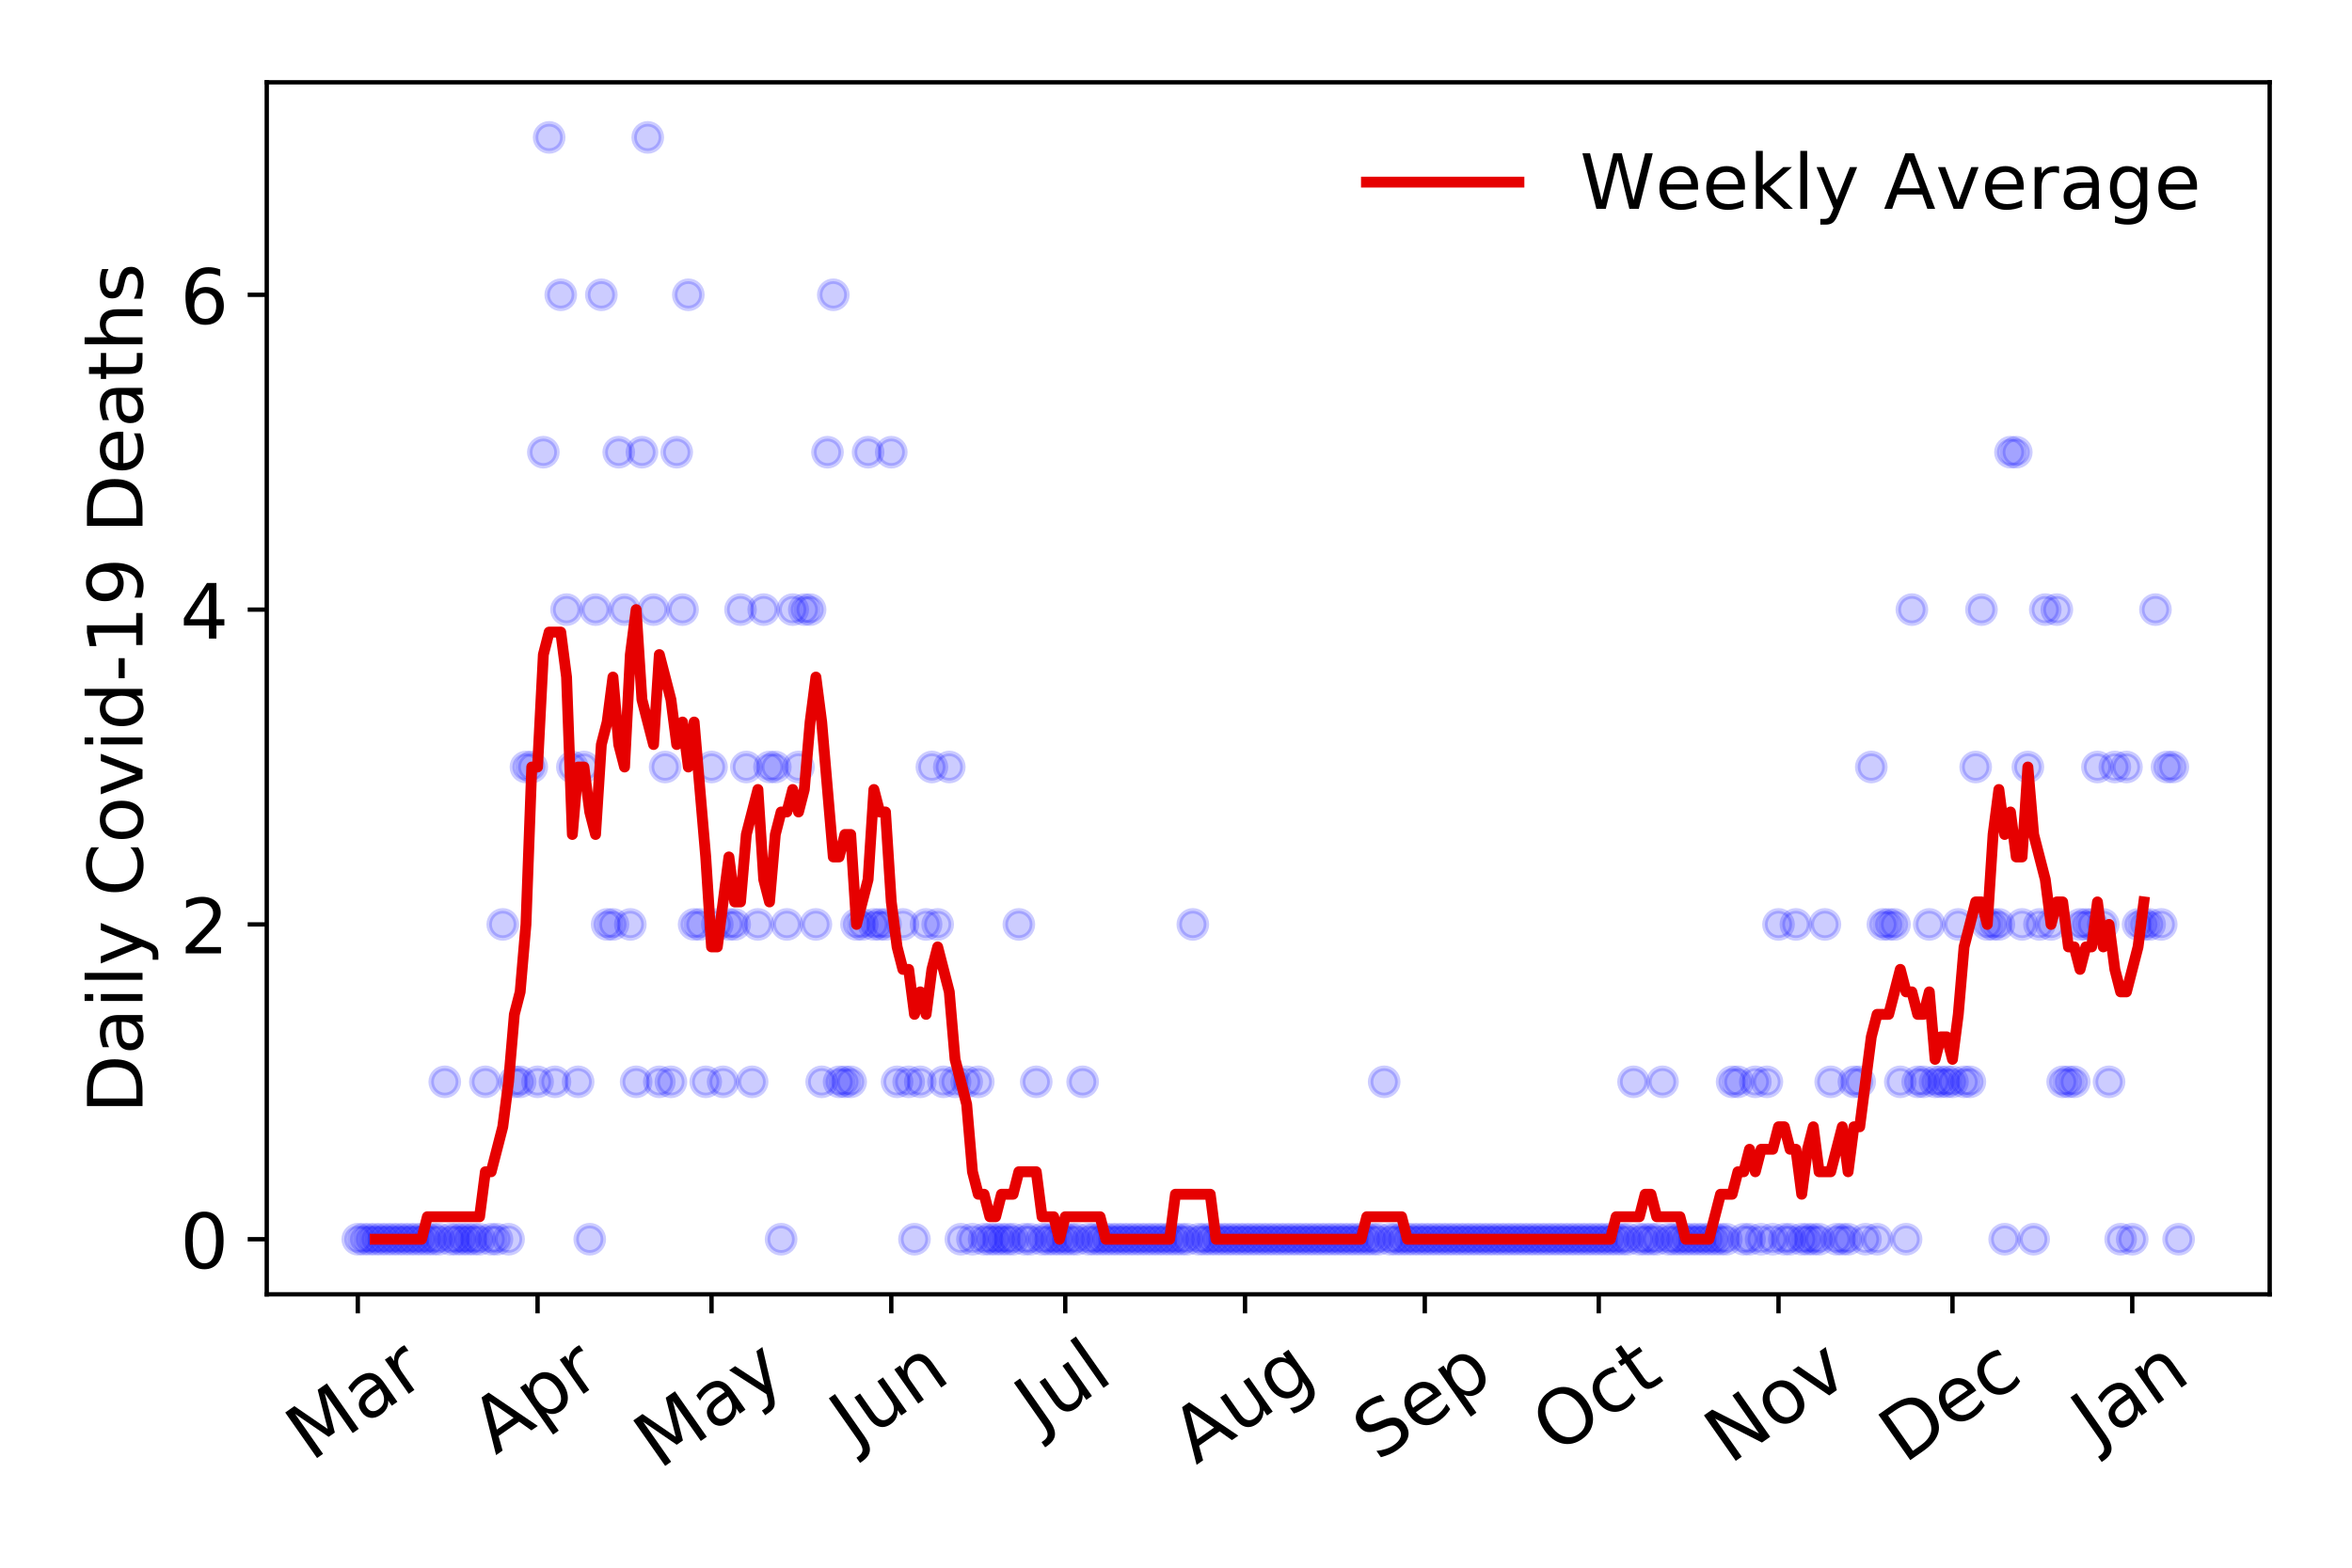 <?xml version="1.0" encoding="utf-8" standalone="no"?>
<!DOCTYPE svg PUBLIC "-//W3C//DTD SVG 1.1//EN"
  "http://www.w3.org/Graphics/SVG/1.1/DTD/svg11.dtd">
<!-- Created with matplotlib (https://matplotlib.org/) -->
<svg height="288pt" version="1.1" viewBox="0 0 432 288" width="432pt" xmlns="http://www.w3.org/2000/svg" xmlns:xlink="http://www.w3.org/1999/xlink">
 <defs>
  <style type="text/css">
*{stroke-linecap:butt;stroke-linejoin:round;}
  </style>
 </defs>
 <g id="figure_1">
  <g id="patch_1">
   <path d="M 0 288 
L 432 288 
L 432 0 
L 0 0 
z
" style="fill:#ffffff;"/>
  </g>
  <g id="axes_1">
   <g id="patch_2">
    <path d="M 48.995 237.778 
L 416.88 237.778 
L 416.88 15.12 
L 48.995 15.12 
z
" style="fill:#ffffff;"/>
   </g>
   <g id="matplotlib.axis_1">
    <g id="xtick_1">
     <g id="line2d_1">
      <defs>
       <path d="M 0 0 
L 0 3.5 
" id="mb9bd82517a" style="stroke:#000000;stroke-width:0.8;"/>
      </defs>
      <g>
       <use style="stroke:#000000;stroke-width:0.8;" x="65.717" xlink:href="#mb9bd82517a" y="237.778"/>
      </g>
     </g>
     <g id="text_1">
      <!-- Mar -->
      <defs>
       <path d="M 9.812 72.906 
L 24.516 72.906 
L 43.109 23.297 
L 61.812 72.906 
L 76.516 72.906 
L 76.516 0 
L 66.891 0 
L 66.891 64.016 
L 48.094 14.016 
L 38.188 14.016 
L 19.391 64.016 
L 19.391 0 
L 9.812 0 
z
" id="DejaVuSans-77"/>
       <path d="M 34.281 27.484 
Q 23.391 27.484 19.188 25 
Q 14.984 22.516 14.984 16.5 
Q 14.984 11.719 18.141 8.906 
Q 21.297 6.109 26.703 6.109 
Q 34.188 6.109 38.703 11.406 
Q 43.219 16.703 43.219 25.484 
L 43.219 27.484 
z
M 52.203 31.203 
L 52.203 0 
L 43.219 0 
L 43.219 8.297 
Q 40.141 3.328 35.547 0.953 
Q 30.953 -1.422 24.312 -1.422 
Q 15.922 -1.422 10.953 3.297 
Q 6 8.016 6 15.922 
Q 6 25.141 12.172 29.828 
Q 18.359 34.516 30.609 34.516 
L 43.219 34.516 
L 43.219 35.406 
Q 43.219 41.609 39.141 45 
Q 35.062 48.391 27.688 48.391 
Q 23 48.391 18.547 47.266 
Q 14.109 46.141 10.016 43.891 
L 10.016 52.203 
Q 14.938 54.109 19.578 55.047 
Q 24.219 56 28.609 56 
Q 40.484 56 46.344 49.844 
Q 52.203 43.703 52.203 31.203 
z
" id="DejaVuSans-97"/>
       <path d="M 41.109 46.297 
Q 39.594 47.172 37.812 47.578 
Q 36.031 48 33.891 48 
Q 26.266 48 22.188 43.047 
Q 18.109 38.094 18.109 28.812 
L 18.109 0 
L 9.078 0 
L 9.078 54.688 
L 18.109 54.688 
L 18.109 46.188 
Q 20.953 51.172 25.484 53.578 
Q 30.031 56 36.531 56 
Q 37.453 56 38.578 55.875 
Q 39.703 55.766 41.062 55.516 
z
" id="DejaVuSans-114"/>
      </defs>
      <g transform="translate(57.114 268.643)rotate(-35)scale(0.14 -0.14)">
       <use xlink:href="#DejaVuSans-77"/>
       <use x="86.279" xlink:href="#DejaVuSans-97"/>
       <use x="147.559" xlink:href="#DejaVuSans-114"/>
      </g>
     </g>
    </g>
    <g id="xtick_2">
     <g id="line2d_2">
      <g>
       <use style="stroke:#000000;stroke-width:0.8;" x="98.735" xlink:href="#mb9bd82517a" y="237.778"/>
      </g>
     </g>
     <g id="text_2">
      <!-- Apr -->
      <defs>
       <path d="M 34.188 63.188 
L 20.797 26.906 
L 47.609 26.906 
z
M 28.609 72.906 
L 39.797 72.906 
L 67.578 0 
L 57.328 0 
L 50.688 18.703 
L 17.828 18.703 
L 11.188 0 
L 0.781 0 
z
" id="DejaVuSans-65"/>
       <path d="M 18.109 8.203 
L 18.109 -20.797 
L 9.078 -20.797 
L 9.078 54.688 
L 18.109 54.688 
L 18.109 46.391 
Q 20.953 51.266 25.266 53.625 
Q 29.594 56 35.594 56 
Q 45.562 56 51.781 48.094 
Q 58.016 40.188 58.016 27.297 
Q 58.016 14.406 51.781 6.484 
Q 45.562 -1.422 35.594 -1.422 
Q 29.594 -1.422 25.266 0.953 
Q 20.953 3.328 18.109 8.203 
z
M 48.688 27.297 
Q 48.688 37.203 44.609 42.844 
Q 40.531 48.484 33.406 48.484 
Q 26.266 48.484 22.188 42.844 
Q 18.109 37.203 18.109 27.297 
Q 18.109 17.391 22.188 11.75 
Q 26.266 6.109 33.406 6.109 
Q 40.531 6.109 44.609 11.75 
Q 48.688 17.391 48.688 27.297 
z
" id="DejaVuSans-112"/>
      </defs>
      <g transform="translate(91.031 267.384)rotate(-35)scale(0.14 -0.14)">
       <use xlink:href="#DejaVuSans-65"/>
       <use x="68.408" xlink:href="#DejaVuSans-112"/>
       <use x="131.885" xlink:href="#DejaVuSans-114"/>
      </g>
     </g>
    </g>
    <g id="xtick_3">
     <g id="line2d_3">
      <g>
       <use style="stroke:#000000;stroke-width:0.8;" x="130.688" xlink:href="#mb9bd82517a" y="237.778"/>
      </g>
     </g>
     <g id="text_3">
      <!-- May -->
      <defs>
       <path d="M 32.172 -5.078 
Q 28.375 -14.844 24.75 -17.812 
Q 21.141 -20.797 15.094 -20.797 
L 7.906 -20.797 
L 7.906 -13.281 
L 13.188 -13.281 
Q 16.891 -13.281 18.938 -11.516 
Q 21 -9.766 23.484 -3.219 
L 25.094 0.875 
L 2.984 54.688 
L 12.5 54.688 
L 29.594 11.922 
L 46.688 54.688 
L 56.203 54.688 
z
" id="DejaVuSans-121"/>
      </defs>
      <g transform="translate(121.049 270.094)rotate(-35)scale(0.14 -0.14)">
       <use xlink:href="#DejaVuSans-77"/>
       <use x="86.279" xlink:href="#DejaVuSans-97"/>
       <use x="147.559" xlink:href="#DejaVuSans-121"/>
      </g>
     </g>
    </g>
    <g id="xtick_4">
     <g id="line2d_4">
      <g>
       <use style="stroke:#000000;stroke-width:0.8;" x="163.706" xlink:href="#mb9bd82517a" y="237.778"/>
      </g>
     </g>
     <g id="text_4">
      <!-- Jun -->
      <defs>
       <path d="M 9.812 72.906 
L 19.672 72.906 
L 19.672 5.078 
Q 19.672 -8.109 14.672 -14.062 
Q 9.672 -20.016 -1.422 -20.016 
L -5.172 -20.016 
L -5.172 -11.719 
L -2.094 -11.719 
Q 4.438 -11.719 7.125 -8.047 
Q 9.812 -4.391 9.812 5.078 
z
" id="DejaVuSans-74"/>
       <path d="M 8.5 21.578 
L 8.5 54.688 
L 17.484 54.688 
L 17.484 21.922 
Q 17.484 14.156 20.5 10.266 
Q 23.531 6.391 29.594 6.391 
Q 36.859 6.391 41.078 11.031 
Q 45.312 15.672 45.312 23.688 
L 45.312 54.688 
L 54.297 54.688 
L 54.297 0 
L 45.312 0 
L 45.312 8.406 
Q 42.047 3.422 37.719 1 
Q 33.406 -1.422 27.688 -1.422 
Q 18.266 -1.422 13.375 4.438 
Q 8.5 10.297 8.5 21.578 
z
M 31.109 56 
z
" id="DejaVuSans-117"/>
       <path d="M 54.891 33.016 
L 54.891 0 
L 45.906 0 
L 45.906 32.719 
Q 45.906 40.484 42.875 44.328 
Q 39.844 48.188 33.797 48.188 
Q 26.516 48.188 22.312 43.547 
Q 18.109 38.922 18.109 30.906 
L 18.109 0 
L 9.078 0 
L 9.078 54.688 
L 18.109 54.688 
L 18.109 46.188 
Q 21.344 51.125 25.703 53.562 
Q 30.078 56 35.797 56 
Q 45.219 56 50.047 50.172 
Q 54.891 44.344 54.891 33.016 
z
" id="DejaVuSans-110"/>
      </defs>
      <g transform="translate(156.962 266.039)rotate(-35)scale(0.14 -0.14)">
       <use xlink:href="#DejaVuSans-74"/>
       <use x="29.492" xlink:href="#DejaVuSans-117"/>
       <use x="92.871" xlink:href="#DejaVuSans-110"/>
      </g>
     </g>
    </g>
    <g id="xtick_5">
     <g id="line2d_5">
      <g>
       <use style="stroke:#000000;stroke-width:0.8;" x="195.659" xlink:href="#mb9bd82517a" y="237.778"/>
      </g>
     </g>
     <g id="text_5">
      <!-- Jul -->
      <defs>
       <path d="M 9.422 75.984 
L 18.406 75.984 
L 18.406 0 
L 9.422 0 
z
" id="DejaVuSans-108"/>
      </defs>
      <g transform="translate(190.956 263.181)rotate(-35)scale(0.14 -0.14)">
       <use xlink:href="#DejaVuSans-74"/>
       <use x="29.492" xlink:href="#DejaVuSans-117"/>
       <use x="92.871" xlink:href="#DejaVuSans-108"/>
      </g>
     </g>
    </g>
    <g id="xtick_6">
     <g id="line2d_6">
      <g>
       <use style="stroke:#000000;stroke-width:0.8;" x="228.677" xlink:href="#mb9bd82517a" y="237.778"/>
      </g>
     </g>
     <g id="text_6">
      <!-- Aug -->
      <defs>
       <path d="M 45.406 27.984 
Q 45.406 37.75 41.375 43.109 
Q 37.359 48.484 30.078 48.484 
Q 22.859 48.484 18.828 43.109 
Q 14.797 37.75 14.797 27.984 
Q 14.797 18.266 18.828 12.891 
Q 22.859 7.516 30.078 7.516 
Q 37.359 7.516 41.375 12.891 
Q 45.406 18.266 45.406 27.984 
z
M 54.391 6.781 
Q 54.391 -7.172 48.188 -13.984 
Q 42 -20.797 29.203 -20.797 
Q 24.469 -20.797 20.266 -20.094 
Q 16.062 -19.391 12.109 -17.922 
L 12.109 -9.188 
Q 16.062 -11.328 19.922 -12.344 
Q 23.781 -13.375 27.781 -13.375 
Q 36.625 -13.375 41.016 -8.766 
Q 45.406 -4.156 45.406 5.172 
L 45.406 9.625 
Q 42.625 4.781 38.281 2.391 
Q 33.938 0 27.875 0 
Q 17.828 0 11.672 7.656 
Q 5.516 15.328 5.516 27.984 
Q 5.516 40.672 11.672 48.328 
Q 17.828 56 27.875 56 
Q 33.938 56 38.281 53.609 
Q 42.625 51.219 45.406 46.391 
L 45.406 54.688 
L 54.391 54.688 
z
" id="DejaVuSans-103"/>
      </defs>
      <g transform="translate(219.696 269.172)rotate(-35)scale(0.14 -0.14)">
       <use xlink:href="#DejaVuSans-65"/>
       <use x="68.408" xlink:href="#DejaVuSans-117"/>
       <use x="131.787" xlink:href="#DejaVuSans-103"/>
      </g>
     </g>
    </g>
    <g id="xtick_7">
     <g id="line2d_7">
      <g>
       <use style="stroke:#000000;stroke-width:0.8;" x="261.695" xlink:href="#mb9bd82517a" y="237.778"/>
      </g>
     </g>
     <g id="text_7">
      <!-- Sep -->
      <defs>
       <path d="M 53.516 70.516 
L 53.516 60.891 
Q 47.906 63.578 42.922 64.891 
Q 37.938 66.219 33.297 66.219 
Q 25.25 66.219 20.875 63.094 
Q 16.5 59.969 16.5 54.203 
Q 16.5 49.359 19.406 46.891 
Q 22.312 44.438 30.422 42.922 
L 36.375 41.703 
Q 47.406 39.594 52.656 34.297 
Q 57.906 29 57.906 20.125 
Q 57.906 9.516 50.797 4.047 
Q 43.703 -1.422 29.984 -1.422 
Q 24.812 -1.422 18.969 -0.25 
Q 13.141 0.922 6.891 3.219 
L 6.891 13.375 
Q 12.891 10.016 18.656 8.297 
Q 24.422 6.594 29.984 6.594 
Q 38.422 6.594 43.016 9.906 
Q 47.609 13.234 47.609 19.391 
Q 47.609 24.75 44.312 27.781 
Q 41.016 30.812 33.5 32.328 
L 27.484 33.5 
Q 16.453 35.688 11.516 40.375 
Q 6.594 45.062 6.594 53.422 
Q 6.594 63.094 13.406 68.656 
Q 20.219 74.219 32.172 74.219 
Q 37.312 74.219 42.625 73.281 
Q 47.953 72.359 53.516 70.516 
z
" id="DejaVuSans-83"/>
       <path d="M 56.203 29.594 
L 56.203 25.203 
L 14.891 25.203 
Q 15.484 15.922 20.484 11.062 
Q 25.484 6.203 34.422 6.203 
Q 39.594 6.203 44.453 7.469 
Q 49.312 8.734 54.109 11.281 
L 54.109 2.781 
Q 49.266 0.734 44.188 -0.344 
Q 39.109 -1.422 33.891 -1.422 
Q 20.797 -1.422 13.156 6.188 
Q 5.516 13.812 5.516 26.812 
Q 5.516 40.234 12.766 48.109 
Q 20.016 56 32.328 56 
Q 43.359 56 49.781 48.891 
Q 56.203 41.797 56.203 29.594 
z
M 47.219 32.234 
Q 47.125 39.594 43.094 43.984 
Q 39.062 48.391 32.422 48.391 
Q 24.906 48.391 20.391 44.141 
Q 15.875 39.891 15.188 32.172 
z
" id="DejaVuSans-101"/>
      </defs>
      <g transform="translate(253.102 268.629)rotate(-35)scale(0.14 -0.14)">
       <use xlink:href="#DejaVuSans-83"/>
       <use x="63.477" xlink:href="#DejaVuSans-101"/>
       <use x="125" xlink:href="#DejaVuSans-112"/>
      </g>
     </g>
    </g>
    <g id="xtick_8">
     <g id="line2d_8">
      <g>
       <use style="stroke:#000000;stroke-width:0.8;" x="293.648" xlink:href="#mb9bd82517a" y="237.778"/>
      </g>
     </g>
     <g id="text_8">
      <!-- Oct -->
      <defs>
       <path d="M 39.406 66.219 
Q 28.656 66.219 22.328 58.203 
Q 16.016 50.203 16.016 36.375 
Q 16.016 22.609 22.328 14.594 
Q 28.656 6.594 39.406 6.594 
Q 50.141 6.594 56.422 14.594 
Q 62.703 22.609 62.703 36.375 
Q 62.703 50.203 56.422 58.203 
Q 50.141 66.219 39.406 66.219 
z
M 39.406 74.219 
Q 54.734 74.219 63.906 63.938 
Q 73.094 53.656 73.094 36.375 
Q 73.094 19.141 63.906 8.859 
Q 54.734 -1.422 39.406 -1.422 
Q 24.031 -1.422 14.812 8.828 
Q 5.609 19.094 5.609 36.375 
Q 5.609 53.656 14.812 63.938 
Q 24.031 74.219 39.406 74.219 
z
" id="DejaVuSans-79"/>
       <path d="M 48.781 52.594 
L 48.781 44.188 
Q 44.969 46.297 41.141 47.344 
Q 37.312 48.391 33.406 48.391 
Q 24.656 48.391 19.812 42.844 
Q 14.984 37.312 14.984 27.297 
Q 14.984 17.281 19.812 11.734 
Q 24.656 6.203 33.406 6.203 
Q 37.312 6.203 41.141 7.25 
Q 44.969 8.297 48.781 10.406 
L 48.781 2.094 
Q 45.016 0.344 40.984 -0.531 
Q 36.969 -1.422 32.422 -1.422 
Q 20.062 -1.422 12.781 6.344 
Q 5.516 14.109 5.516 27.297 
Q 5.516 40.672 12.859 48.328 
Q 20.219 56 33.016 56 
Q 37.156 56 41.109 55.141 
Q 45.062 54.297 48.781 52.594 
z
" id="DejaVuSans-99"/>
       <path d="M 18.312 70.219 
L 18.312 54.688 
L 36.812 54.688 
L 36.812 47.703 
L 18.312 47.703 
L 18.312 18.016 
Q 18.312 11.328 20.141 9.422 
Q 21.969 7.516 27.594 7.516 
L 36.812 7.516 
L 36.812 0 
L 27.594 0 
Q 17.188 0 13.234 3.875 
Q 9.281 7.766 9.281 18.016 
L 9.281 47.703 
L 2.688 47.703 
L 2.688 54.688 
L 9.281 54.688 
L 9.281 70.219 
z
" id="DejaVuSans-116"/>
      </defs>
      <g transform="translate(285.949 267.377)rotate(-35)scale(0.14 -0.14)">
       <use xlink:href="#DejaVuSans-79"/>
       <use x="78.711" xlink:href="#DejaVuSans-99"/>
       <use x="133.691" xlink:href="#DejaVuSans-116"/>
      </g>
     </g>
    </g>
    <g id="xtick_9">
     <g id="line2d_9">
      <g>
       <use style="stroke:#000000;stroke-width:0.8;" x="326.666" xlink:href="#mb9bd82517a" y="237.778"/>
      </g>
     </g>
     <g id="text_9">
      <!-- Nov -->
      <defs>
       <path d="M 9.812 72.906 
L 23.094 72.906 
L 55.422 11.922 
L 55.422 72.906 
L 64.984 72.906 
L 64.984 0 
L 51.703 0 
L 19.391 60.984 
L 19.391 0 
L 9.812 0 
z
" id="DejaVuSans-78"/>
       <path d="M 30.609 48.391 
Q 23.391 48.391 19.188 42.75 
Q 14.984 37.109 14.984 27.297 
Q 14.984 17.484 19.156 11.844 
Q 23.344 6.203 30.609 6.203 
Q 37.797 6.203 41.984 11.859 
Q 46.188 17.531 46.188 27.297 
Q 46.188 37.016 41.984 42.703 
Q 37.797 48.391 30.609 48.391 
z
M 30.609 56 
Q 42.328 56 49.016 48.375 
Q 55.719 40.766 55.719 27.297 
Q 55.719 13.875 49.016 6.219 
Q 42.328 -1.422 30.609 -1.422 
Q 18.844 -1.422 12.172 6.219 
Q 5.516 13.875 5.516 27.297 
Q 5.516 40.766 12.172 48.375 
Q 18.844 56 30.609 56 
z
" id="DejaVuSans-111"/>
       <path d="M 2.984 54.688 
L 12.5 54.688 
L 29.594 8.797 
L 46.688 54.688 
L 56.203 54.688 
L 35.688 0 
L 23.484 0 
z
" id="DejaVuSans-118"/>
      </defs>
      <g transform="translate(317.69 269.166)rotate(-35)scale(0.14 -0.14)">
       <use xlink:href="#DejaVuSans-78"/>
       <use x="74.805" xlink:href="#DejaVuSans-111"/>
       <use x="135.986" xlink:href="#DejaVuSans-118"/>
      </g>
     </g>
    </g>
    <g id="xtick_10">
     <g id="line2d_10">
      <g>
       <use style="stroke:#000000;stroke-width:0.8;" x="358.619" xlink:href="#mb9bd82517a" y="237.778"/>
      </g>
     </g>
     <g id="text_10">
      <!-- Dec -->
      <defs>
       <path d="M 19.672 64.797 
L 19.672 8.109 
L 31.594 8.109 
Q 46.688 8.109 53.688 14.938 
Q 60.688 21.781 60.688 36.531 
Q 60.688 51.172 53.688 57.984 
Q 46.688 64.797 31.594 64.797 
z
M 9.812 72.906 
L 30.078 72.906 
Q 51.266 72.906 61.172 64.094 
Q 71.094 55.281 71.094 36.531 
Q 71.094 17.672 61.125 8.828 
Q 51.172 0 30.078 0 
L 9.812 0 
z
" id="DejaVuSans-68"/>
      </defs>
      <g transform="translate(349.739 269.032)rotate(-35)scale(0.14 -0.14)">
       <use xlink:href="#DejaVuSans-68"/>
       <use x="77.002" xlink:href="#DejaVuSans-101"/>
       <use x="138.525" xlink:href="#DejaVuSans-99"/>
      </g>
     </g>
    </g>
    <g id="xtick_11">
     <g id="line2d_11">
      <g>
       <use style="stroke:#000000;stroke-width:0.8;" x="391.637" xlink:href="#mb9bd82517a" y="237.778"/>
      </g>
     </g>
     <g id="text_11">
      <!-- Jan -->
      <g transform="translate(385.014 265.871)rotate(-35)scale(0.14 -0.14)">
       <use xlink:href="#DejaVuSans-74"/>
       <use x="29.492" xlink:href="#DejaVuSans-97"/>
       <use x="90.771" xlink:href="#DejaVuSans-110"/>
      </g>
     </g>
    </g>
   </g>
   <g id="matplotlib.axis_2">
    <g id="ytick_1">
     <g id="line2d_12">
      <defs>
       <path d="M 0 0 
L -3.5 0 
" id="m406cddcad3" style="stroke:#000000;stroke-width:0.8;"/>
      </defs>
      <g>
       <use style="stroke:#000000;stroke-width:0.8;" x="48.995" xlink:href="#m406cddcad3" y="227.657"/>
      </g>
     </g>
     <g id="text_12">
      <!-- 0 -->
      <defs>
       <path d="M 31.781 66.406 
Q 24.172 66.406 20.328 58.906 
Q 16.5 51.422 16.5 36.375 
Q 16.5 21.391 20.328 13.891 
Q 24.172 6.391 31.781 6.391 
Q 39.453 6.391 43.281 13.891 
Q 47.125 21.391 47.125 36.375 
Q 47.125 51.422 43.281 58.906 
Q 39.453 66.406 31.781 66.406 
z
M 31.781 74.219 
Q 44.047 74.219 50.516 64.516 
Q 56.984 54.828 56.984 36.375 
Q 56.984 17.969 50.516 8.266 
Q 44.047 -1.422 31.781 -1.422 
Q 19.531 -1.422 13.062 8.266 
Q 6.594 17.969 6.594 36.375 
Q 6.594 54.828 13.062 64.516 
Q 19.531 74.219 31.781 74.219 
z
" id="DejaVuSans-48"/>
      </defs>
      <g transform="translate(33.087 232.976)scale(0.14 -0.14)">
       <use xlink:href="#DejaVuSans-48"/>
      </g>
     </g>
    </g>
    <g id="ytick_2">
     <g id="line2d_13">
      <g>
       <use style="stroke:#000000;stroke-width:0.8;" x="48.995" xlink:href="#m406cddcad3" y="169.824"/>
      </g>
     </g>
     <g id="text_13">
      <!-- 2 -->
      <defs>
       <path d="M 19.188 8.297 
L 53.609 8.297 
L 53.609 0 
L 7.328 0 
L 7.328 8.297 
Q 12.938 14.109 22.625 23.891 
Q 32.328 33.688 34.812 36.531 
Q 39.547 41.844 41.422 45.531 
Q 43.312 49.219 43.312 52.781 
Q 43.312 58.594 39.234 62.25 
Q 35.156 65.922 28.609 65.922 
Q 23.969 65.922 18.812 64.312 
Q 13.672 62.703 7.812 59.422 
L 7.812 69.391 
Q 13.766 71.781 18.938 73 
Q 24.125 74.219 28.422 74.219 
Q 39.75 74.219 46.484 68.547 
Q 53.219 62.891 53.219 53.422 
Q 53.219 48.922 51.531 44.891 
Q 49.859 40.875 45.406 35.406 
Q 44.188 33.984 37.641 27.219 
Q 31.109 20.453 19.188 8.297 
z
" id="DejaVuSans-50"/>
      </defs>
      <g transform="translate(33.087 175.143)scale(0.14 -0.14)">
       <use xlink:href="#DejaVuSans-50"/>
      </g>
     </g>
    </g>
    <g id="ytick_3">
     <g id="line2d_14">
      <g>
       <use style="stroke:#000000;stroke-width:0.8;" x="48.995" xlink:href="#m406cddcad3" y="111.991"/>
      </g>
     </g>
     <g id="text_14">
      <!-- 4 -->
      <defs>
       <path d="M 37.797 64.312 
L 12.891 25.391 
L 37.797 25.391 
z
M 35.203 72.906 
L 47.609 72.906 
L 47.609 25.391 
L 58.016 25.391 
L 58.016 17.188 
L 47.609 17.188 
L 47.609 0 
L 37.797 0 
L 37.797 17.188 
L 4.891 17.188 
L 4.891 26.703 
z
" id="DejaVuSans-52"/>
      </defs>
      <g transform="translate(33.087 117.31)scale(0.14 -0.14)">
       <use xlink:href="#DejaVuSans-52"/>
      </g>
     </g>
    </g>
    <g id="ytick_4">
     <g id="line2d_15">
      <g>
       <use style="stroke:#000000;stroke-width:0.8;" x="48.995" xlink:href="#m406cddcad3" y="54.157"/>
      </g>
     </g>
     <g id="text_15">
      <!-- 6 -->
      <defs>
       <path d="M 33.016 40.375 
Q 26.375 40.375 22.484 35.828 
Q 18.609 31.297 18.609 23.391 
Q 18.609 15.531 22.484 10.953 
Q 26.375 6.391 33.016 6.391 
Q 39.656 6.391 43.531 10.953 
Q 47.406 15.531 47.406 23.391 
Q 47.406 31.297 43.531 35.828 
Q 39.656 40.375 33.016 40.375 
z
M 52.594 71.297 
L 52.594 62.312 
Q 48.875 64.062 45.094 64.984 
Q 41.312 65.922 37.594 65.922 
Q 27.828 65.922 22.672 59.328 
Q 17.531 52.734 16.797 39.406 
Q 19.672 43.656 24.016 45.922 
Q 28.375 48.188 33.594 48.188 
Q 44.578 48.188 50.953 41.516 
Q 57.328 34.859 57.328 23.391 
Q 57.328 12.156 50.688 5.359 
Q 44.047 -1.422 33.016 -1.422 
Q 20.359 -1.422 13.672 8.266 
Q 6.984 17.969 6.984 36.375 
Q 6.984 53.656 15.188 63.938 
Q 23.391 74.219 37.203 74.219 
Q 40.922 74.219 44.703 73.484 
Q 48.484 72.75 52.594 71.297 
z
" id="DejaVuSans-54"/>
      </defs>
      <g transform="translate(33.087 59.476)scale(0.14 -0.14)">
       <use xlink:href="#DejaVuSans-54"/>
      </g>
     </g>
    </g>
    <g id="text_16">
     <!-- Daily Covid-19 Deaths -->
     <defs>
      <path d="M 9.422 54.688 
L 18.406 54.688 
L 18.406 0 
L 9.422 0 
z
M 9.422 75.984 
L 18.406 75.984 
L 18.406 64.594 
L 9.422 64.594 
z
" id="DejaVuSans-105"/>
      <path id="DejaVuSans-32"/>
      <path d="M 64.406 67.281 
L 64.406 56.891 
Q 59.422 61.531 53.781 63.812 
Q 48.141 66.109 41.797 66.109 
Q 29.297 66.109 22.656 58.469 
Q 16.016 50.828 16.016 36.375 
Q 16.016 21.969 22.656 14.328 
Q 29.297 6.688 41.797 6.688 
Q 48.141 6.688 53.781 8.984 
Q 59.422 11.281 64.406 15.922 
L 64.406 5.609 
Q 59.234 2.094 53.438 0.328 
Q 47.656 -1.422 41.219 -1.422 
Q 24.656 -1.422 15.125 8.703 
Q 5.609 18.844 5.609 36.375 
Q 5.609 53.953 15.125 64.078 
Q 24.656 74.219 41.219 74.219 
Q 47.75 74.219 53.531 72.484 
Q 59.328 70.75 64.406 67.281 
z
" id="DejaVuSans-67"/>
      <path d="M 45.406 46.391 
L 45.406 75.984 
L 54.391 75.984 
L 54.391 0 
L 45.406 0 
L 45.406 8.203 
Q 42.578 3.328 38.25 0.953 
Q 33.938 -1.422 27.875 -1.422 
Q 17.969 -1.422 11.734 6.484 
Q 5.516 14.406 5.516 27.297 
Q 5.516 40.188 11.734 48.094 
Q 17.969 56 27.875 56 
Q 33.938 56 38.25 53.625 
Q 42.578 51.266 45.406 46.391 
z
M 14.797 27.297 
Q 14.797 17.391 18.875 11.75 
Q 22.953 6.109 30.078 6.109 
Q 37.203 6.109 41.297 11.75 
Q 45.406 17.391 45.406 27.297 
Q 45.406 37.203 41.297 42.844 
Q 37.203 48.484 30.078 48.484 
Q 22.953 48.484 18.875 42.844 
Q 14.797 37.203 14.797 27.297 
z
" id="DejaVuSans-100"/>
      <path d="M 4.891 31.391 
L 31.203 31.391 
L 31.203 23.391 
L 4.891 23.391 
z
" id="DejaVuSans-45"/>
      <path d="M 12.406 8.297 
L 28.516 8.297 
L 28.516 63.922 
L 10.984 60.406 
L 10.984 69.391 
L 28.422 72.906 
L 38.281 72.906 
L 38.281 8.297 
L 54.391 8.297 
L 54.391 0 
L 12.406 0 
z
" id="DejaVuSans-49"/>
      <path d="M 10.984 1.516 
L 10.984 10.5 
Q 14.703 8.734 18.5 7.812 
Q 22.312 6.891 25.984 6.891 
Q 35.75 6.891 40.891 13.453 
Q 46.047 20.016 46.781 33.406 
Q 43.953 29.203 39.594 26.953 
Q 35.25 24.703 29.984 24.703 
Q 19.047 24.703 12.672 31.312 
Q 6.297 37.938 6.297 49.422 
Q 6.297 60.641 12.938 67.422 
Q 19.578 74.219 30.609 74.219 
Q 43.266 74.219 49.922 64.516 
Q 56.594 54.828 56.594 36.375 
Q 56.594 19.141 48.406 8.859 
Q 40.234 -1.422 26.422 -1.422 
Q 22.703 -1.422 18.891 -0.688 
Q 15.094 0.047 10.984 1.516 
z
M 30.609 32.422 
Q 37.25 32.422 41.125 36.953 
Q 45.016 41.5 45.016 49.422 
Q 45.016 57.281 41.125 61.844 
Q 37.25 66.406 30.609 66.406 
Q 23.969 66.406 20.094 61.844 
Q 16.219 57.281 16.219 49.422 
Q 16.219 41.5 20.094 36.953 
Q 23.969 32.422 30.609 32.422 
z
" id="DejaVuSans-57"/>
      <path d="M 54.891 33.016 
L 54.891 0 
L 45.906 0 
L 45.906 32.719 
Q 45.906 40.484 42.875 44.328 
Q 39.844 48.188 33.797 48.188 
Q 26.516 48.188 22.312 43.547 
Q 18.109 38.922 18.109 30.906 
L 18.109 0 
L 9.078 0 
L 9.078 75.984 
L 18.109 75.984 
L 18.109 46.188 
Q 21.344 51.125 25.703 53.562 
Q 30.078 56 35.797 56 
Q 45.219 56 50.047 50.172 
Q 54.891 44.344 54.891 33.016 
z
" id="DejaVuSans-104"/>
      <path d="M 44.281 53.078 
L 44.281 44.578 
Q 40.484 46.531 36.375 47.5 
Q 32.281 48.484 27.875 48.484 
Q 21.188 48.484 17.844 46.438 
Q 14.5 44.391 14.5 40.281 
Q 14.5 37.156 16.891 35.375 
Q 19.281 33.594 26.516 31.984 
L 29.594 31.297 
Q 39.156 29.25 43.188 25.516 
Q 47.219 21.781 47.219 15.094 
Q 47.219 7.469 41.188 3.016 
Q 35.156 -1.422 24.609 -1.422 
Q 20.219 -1.422 15.453 -0.562 
Q 10.688 0.297 5.422 2 
L 5.422 11.281 
Q 10.406 8.688 15.234 7.391 
Q 20.062 6.109 24.812 6.109 
Q 31.156 6.109 34.562 8.281 
Q 37.984 10.453 37.984 14.406 
Q 37.984 18.062 35.516 20.016 
Q 33.062 21.969 24.703 23.781 
L 21.578 24.516 
Q 13.234 26.266 9.516 29.906 
Q 5.812 33.547 5.812 39.891 
Q 5.812 47.609 11.281 51.797 
Q 16.75 56 26.812 56 
Q 31.781 56 36.172 55.266 
Q 40.578 54.547 44.281 53.078 
z
" id="DejaVuSans-115"/>
     </defs>
     <g transform="translate(26.176 204.56)rotate(-90)scale(0.14 -0.14)">
      <use xlink:href="#DejaVuSans-68"/>
      <use x="77.002" xlink:href="#DejaVuSans-97"/>
      <use x="138.281" xlink:href="#DejaVuSans-105"/>
      <use x="166.064" xlink:href="#DejaVuSans-108"/>
      <use x="193.848" xlink:href="#DejaVuSans-121"/>
      <use x="253.027" xlink:href="#DejaVuSans-32"/>
      <use x="284.814" xlink:href="#DejaVuSans-67"/>
      <use x="354.639" xlink:href="#DejaVuSans-111"/>
      <use x="415.82" xlink:href="#DejaVuSans-118"/>
      <use x="475" xlink:href="#DejaVuSans-105"/>
      <use x="502.783" xlink:href="#DejaVuSans-100"/>
      <use x="566.26" xlink:href="#DejaVuSans-45"/>
      <use x="602.344" xlink:href="#DejaVuSans-49"/>
      <use x="665.967" xlink:href="#DejaVuSans-57"/>
      <use x="729.59" xlink:href="#DejaVuSans-32"/>
      <use x="761.377" xlink:href="#DejaVuSans-68"/>
      <use x="838.379" xlink:href="#DejaVuSans-101"/>
      <use x="899.902" xlink:href="#DejaVuSans-97"/>
      <use x="961.182" xlink:href="#DejaVuSans-116"/>
      <use x="1000.391" xlink:href="#DejaVuSans-104"/>
      <use x="1063.77" xlink:href="#DejaVuSans-115"/>
     </g>
    </g>
   </g>
   <g id="line2d_16">
    <defs>
     <path d="M 0 2.5 
C 0.663 2.5 1.299 2.237 1.768 1.768 
C 2.237 1.299 2.5 0.663 2.5 0 
C 2.5 -0.663 2.237 -1.299 1.768 -1.768 
C 1.299 -2.237 0.663 -2.5 0 -2.5 
C -0.663 -2.5 -1.299 -2.237 -1.768 -1.768 
C -2.237 -1.299 -2.5 -0.663 -2.5 0 
C -2.5 0.663 -2.237 1.299 -1.768 1.768 
C -1.299 2.237 -0.663 2.5 0 2.5 
z
" id="m622ad445c4" style="stroke:#0000ff;stroke-opacity:0.2;"/>
    </defs>
    <g clip-path="url(#p56b2c456f4)">
     <use style="fill:#0000ff;fill-opacity:0.2;stroke:#0000ff;stroke-opacity:0.2;" x="65.717" xlink:href="#m622ad445c4" y="227.657"/>
     <use style="fill:#0000ff;fill-opacity:0.2;stroke:#0000ff;stroke-opacity:0.2;" x="66.782" xlink:href="#m622ad445c4" y="227.657"/>
     <use style="fill:#0000ff;fill-opacity:0.2;stroke:#0000ff;stroke-opacity:0.2;" x="67.847" xlink:href="#m622ad445c4" y="227.657"/>
     <use style="fill:#0000ff;fill-opacity:0.2;stroke:#0000ff;stroke-opacity:0.2;" x="68.912" xlink:href="#m622ad445c4" y="227.657"/>
     <use style="fill:#0000ff;fill-opacity:0.2;stroke:#0000ff;stroke-opacity:0.2;" x="69.977" xlink:href="#m622ad445c4" y="227.657"/>
     <use style="fill:#0000ff;fill-opacity:0.2;stroke:#0000ff;stroke-opacity:0.2;" x="71.043" xlink:href="#m622ad445c4" y="227.657"/>
     <use style="fill:#0000ff;fill-opacity:0.2;stroke:#0000ff;stroke-opacity:0.2;" x="72.108" xlink:href="#m622ad445c4" y="227.657"/>
     <use style="fill:#0000ff;fill-opacity:0.2;stroke:#0000ff;stroke-opacity:0.2;" x="73.173" xlink:href="#m622ad445c4" y="227.657"/>
     <use style="fill:#0000ff;fill-opacity:0.2;stroke:#0000ff;stroke-opacity:0.2;" x="74.238" xlink:href="#m622ad445c4" y="227.657"/>
     <use style="fill:#0000ff;fill-opacity:0.2;stroke:#0000ff;stroke-opacity:0.2;" x="75.303" xlink:href="#m622ad445c4" y="227.657"/>
     <use style="fill:#0000ff;fill-opacity:0.2;stroke:#0000ff;stroke-opacity:0.2;" x="76.368" xlink:href="#m622ad445c4" y="227.657"/>
     <use style="fill:#0000ff;fill-opacity:0.2;stroke:#0000ff;stroke-opacity:0.2;" x="77.433" xlink:href="#m622ad445c4" y="227.657"/>
     <use style="fill:#0000ff;fill-opacity:0.2;stroke:#0000ff;stroke-opacity:0.2;" x="78.498" xlink:href="#m622ad445c4" y="227.657"/>
     <use style="fill:#0000ff;fill-opacity:0.2;stroke:#0000ff;stroke-opacity:0.2;" x="79.563" xlink:href="#m622ad445c4" y="227.657"/>
     <use style="fill:#0000ff;fill-opacity:0.2;stroke:#0000ff;stroke-opacity:0.2;" x="80.628" xlink:href="#m622ad445c4" y="227.657"/>
     <use style="fill:#0000ff;fill-opacity:0.2;stroke:#0000ff;stroke-opacity:0.2;" x="81.694" xlink:href="#m622ad445c4" y="198.741"/>
     <use style="fill:#0000ff;fill-opacity:0.2;stroke:#0000ff;stroke-opacity:0.2;" x="82.759" xlink:href="#m622ad445c4" y="227.657"/>
     <use style="fill:#0000ff;fill-opacity:0.2;stroke:#0000ff;stroke-opacity:0.2;" x="83.824" xlink:href="#m622ad445c4" y="227.657"/>
     <use style="fill:#0000ff;fill-opacity:0.2;stroke:#0000ff;stroke-opacity:0.2;" x="84.889" xlink:href="#m622ad445c4" y="227.657"/>
     <use style="fill:#0000ff;fill-opacity:0.2;stroke:#0000ff;stroke-opacity:0.2;" x="85.954" xlink:href="#m622ad445c4" y="227.657"/>
     <use style="fill:#0000ff;fill-opacity:0.2;stroke:#0000ff;stroke-opacity:0.2;" x="87.019" xlink:href="#m622ad445c4" y="227.657"/>
     <use style="fill:#0000ff;fill-opacity:0.2;stroke:#0000ff;stroke-opacity:0.2;" x="88.084" xlink:href="#m622ad445c4" y="227.657"/>
     <use style="fill:#0000ff;fill-opacity:0.2;stroke:#0000ff;stroke-opacity:0.2;" x="89.149" xlink:href="#m622ad445c4" y="198.741"/>
     <use style="fill:#0000ff;fill-opacity:0.2;stroke:#0000ff;stroke-opacity:0.2;" x="90.214" xlink:href="#m622ad445c4" y="227.657"/>
     <use style="fill:#0000ff;fill-opacity:0.2;stroke:#0000ff;stroke-opacity:0.2;" x="91.279" xlink:href="#m622ad445c4" y="227.657"/>
     <use style="fill:#0000ff;fill-opacity:0.2;stroke:#0000ff;stroke-opacity:0.2;" x="92.345" xlink:href="#m622ad445c4" y="169.824"/>
     <use style="fill:#0000ff;fill-opacity:0.2;stroke:#0000ff;stroke-opacity:0.2;" x="93.41" xlink:href="#m622ad445c4" y="227.657"/>
     <use style="fill:#0000ff;fill-opacity:0.2;stroke:#0000ff;stroke-opacity:0.2;" x="94.475" xlink:href="#m622ad445c4" y="198.741"/>
     <use style="fill:#0000ff;fill-opacity:0.2;stroke:#0000ff;stroke-opacity:0.2;" x="95.54" xlink:href="#m622ad445c4" y="198.741"/>
     <use style="fill:#0000ff;fill-opacity:0.2;stroke:#0000ff;stroke-opacity:0.2;" x="96.605" xlink:href="#m622ad445c4" y="140.907"/>
     <use style="fill:#0000ff;fill-opacity:0.2;stroke:#0000ff;stroke-opacity:0.2;" x="97.67" xlink:href="#m622ad445c4" y="140.907"/>
     <use style="fill:#0000ff;fill-opacity:0.2;stroke:#0000ff;stroke-opacity:0.2;" x="98.735" xlink:href="#m622ad445c4" y="198.741"/>
     <use style="fill:#0000ff;fill-opacity:0.2;stroke:#0000ff;stroke-opacity:0.2;" x="99.8" xlink:href="#m622ad445c4" y="83.074"/>
     <use style="fill:#0000ff;fill-opacity:0.2;stroke:#0000ff;stroke-opacity:0.2;" x="100.865" xlink:href="#m622ad445c4" y="25.241"/>
     <use style="fill:#0000ff;fill-opacity:0.2;stroke:#0000ff;stroke-opacity:0.2;" x="101.93" xlink:href="#m622ad445c4" y="198.741"/>
     <use style="fill:#0000ff;fill-opacity:0.2;stroke:#0000ff;stroke-opacity:0.2;" x="102.995" xlink:href="#m622ad445c4" y="54.157"/>
     <use style="fill:#0000ff;fill-opacity:0.2;stroke:#0000ff;stroke-opacity:0.2;" x="104.061" xlink:href="#m622ad445c4" y="111.991"/>
     <use style="fill:#0000ff;fill-opacity:0.2;stroke:#0000ff;stroke-opacity:0.2;" x="105.126" xlink:href="#m622ad445c4" y="140.907"/>
     <use style="fill:#0000ff;fill-opacity:0.2;stroke:#0000ff;stroke-opacity:0.2;" x="106.191" xlink:href="#m622ad445c4" y="198.741"/>
     <use style="fill:#0000ff;fill-opacity:0.2;stroke:#0000ff;stroke-opacity:0.2;" x="107.256" xlink:href="#m622ad445c4" y="140.907"/>
     <use style="fill:#0000ff;fill-opacity:0.2;stroke:#0000ff;stroke-opacity:0.2;" x="108.321" xlink:href="#m622ad445c4" y="227.657"/>
     <use style="fill:#0000ff;fill-opacity:0.2;stroke:#0000ff;stroke-opacity:0.2;" x="109.386" xlink:href="#m622ad445c4" y="111.991"/>
     <use style="fill:#0000ff;fill-opacity:0.2;stroke:#0000ff;stroke-opacity:0.2;" x="110.451" xlink:href="#m622ad445c4" y="54.157"/>
     <use style="fill:#0000ff;fill-opacity:0.2;stroke:#0000ff;stroke-opacity:0.2;" x="111.516" xlink:href="#m622ad445c4" y="169.824"/>
     <use style="fill:#0000ff;fill-opacity:0.2;stroke:#0000ff;stroke-opacity:0.2;" x="112.581" xlink:href="#m622ad445c4" y="169.824"/>
     <use style="fill:#0000ff;fill-opacity:0.2;stroke:#0000ff;stroke-opacity:0.2;" x="113.646" xlink:href="#m622ad445c4" y="83.074"/>
     <use style="fill:#0000ff;fill-opacity:0.2;stroke:#0000ff;stroke-opacity:0.2;" x="114.712" xlink:href="#m622ad445c4" y="111.991"/>
     <use style="fill:#0000ff;fill-opacity:0.2;stroke:#0000ff;stroke-opacity:0.2;" x="115.777" xlink:href="#m622ad445c4" y="169.824"/>
     <use style="fill:#0000ff;fill-opacity:0.2;stroke:#0000ff;stroke-opacity:0.2;" x="116.842" xlink:href="#m622ad445c4" y="198.741"/>
     <use style="fill:#0000ff;fill-opacity:0.2;stroke:#0000ff;stroke-opacity:0.2;" x="117.907" xlink:href="#m622ad445c4" y="83.074"/>
     <use style="fill:#0000ff;fill-opacity:0.2;stroke:#0000ff;stroke-opacity:0.2;" x="118.972" xlink:href="#m622ad445c4" y="25.241"/>
     <use style="fill:#0000ff;fill-opacity:0.2;stroke:#0000ff;stroke-opacity:0.2;" x="120.037" xlink:href="#m622ad445c4" y="111.991"/>
     <use style="fill:#0000ff;fill-opacity:0.2;stroke:#0000ff;stroke-opacity:0.2;" x="121.102" xlink:href="#m622ad445c4" y="198.741"/>
     <use style="fill:#0000ff;fill-opacity:0.2;stroke:#0000ff;stroke-opacity:0.2;" x="122.167" xlink:href="#m622ad445c4" y="140.907"/>
     <use style="fill:#0000ff;fill-opacity:0.2;stroke:#0000ff;stroke-opacity:0.2;" x="123.232" xlink:href="#m622ad445c4" y="198.741"/>
     <use style="fill:#0000ff;fill-opacity:0.2;stroke:#0000ff;stroke-opacity:0.2;" x="124.297" xlink:href="#m622ad445c4" y="83.074"/>
     <use style="fill:#0000ff;fill-opacity:0.2;stroke:#0000ff;stroke-opacity:0.2;" x="125.363" xlink:href="#m622ad445c4" y="111.991"/>
     <use style="fill:#0000ff;fill-opacity:0.2;stroke:#0000ff;stroke-opacity:0.2;" x="126.428" xlink:href="#m622ad445c4" y="54.157"/>
     <use style="fill:#0000ff;fill-opacity:0.2;stroke:#0000ff;stroke-opacity:0.2;" x="127.493" xlink:href="#m622ad445c4" y="169.824"/>
     <use style="fill:#0000ff;fill-opacity:0.2;stroke:#0000ff;stroke-opacity:0.2;" x="128.558" xlink:href="#m622ad445c4" y="169.824"/>
     <use style="fill:#0000ff;fill-opacity:0.2;stroke:#0000ff;stroke-opacity:0.2;" x="129.623" xlink:href="#m622ad445c4" y="198.741"/>
     <use style="fill:#0000ff;fill-opacity:0.2;stroke:#0000ff;stroke-opacity:0.2;" x="130.688" xlink:href="#m622ad445c4" y="140.907"/>
     <use style="fill:#0000ff;fill-opacity:0.2;stroke:#0000ff;stroke-opacity:0.2;" x="131.753" xlink:href="#m622ad445c4" y="169.824"/>
     <use style="fill:#0000ff;fill-opacity:0.2;stroke:#0000ff;stroke-opacity:0.2;" x="132.818" xlink:href="#m622ad445c4" y="198.741"/>
     <use style="fill:#0000ff;fill-opacity:0.2;stroke:#0000ff;stroke-opacity:0.2;" x="133.883" xlink:href="#m622ad445c4" y="169.824"/>
     <use style="fill:#0000ff;fill-opacity:0.2;stroke:#0000ff;stroke-opacity:0.2;" x="134.948" xlink:href="#m622ad445c4" y="169.824"/>
     <use style="fill:#0000ff;fill-opacity:0.2;stroke:#0000ff;stroke-opacity:0.2;" x="136.014" xlink:href="#m622ad445c4" y="111.991"/>
     <use style="fill:#0000ff;fill-opacity:0.2;stroke:#0000ff;stroke-opacity:0.2;" x="137.079" xlink:href="#m622ad445c4" y="140.907"/>
     <use style="fill:#0000ff;fill-opacity:0.2;stroke:#0000ff;stroke-opacity:0.2;" x="138.144" xlink:href="#m622ad445c4" y="198.741"/>
     <use style="fill:#0000ff;fill-opacity:0.2;stroke:#0000ff;stroke-opacity:0.2;" x="139.209" xlink:href="#m622ad445c4" y="169.824"/>
     <use style="fill:#0000ff;fill-opacity:0.2;stroke:#0000ff;stroke-opacity:0.2;" x="140.274" xlink:href="#m622ad445c4" y="111.991"/>
     <use style="fill:#0000ff;fill-opacity:0.2;stroke:#0000ff;stroke-opacity:0.2;" x="141.339" xlink:href="#m622ad445c4" y="140.907"/>
     <use style="fill:#0000ff;fill-opacity:0.2;stroke:#0000ff;stroke-opacity:0.2;" x="142.404" xlink:href="#m622ad445c4" y="140.907"/>
     <use style="fill:#0000ff;fill-opacity:0.2;stroke:#0000ff;stroke-opacity:0.2;" x="143.469" xlink:href="#m622ad445c4" y="227.657"/>
     <use style="fill:#0000ff;fill-opacity:0.2;stroke:#0000ff;stroke-opacity:0.2;" x="144.534" xlink:href="#m622ad445c4" y="169.824"/>
     <use style="fill:#0000ff;fill-opacity:0.2;stroke:#0000ff;stroke-opacity:0.2;" x="145.599" xlink:href="#m622ad445c4" y="111.991"/>
     <use style="fill:#0000ff;fill-opacity:0.2;stroke:#0000ff;stroke-opacity:0.2;" x="146.665" xlink:href="#m622ad445c4" y="140.907"/>
     <use style="fill:#0000ff;fill-opacity:0.2;stroke:#0000ff;stroke-opacity:0.2;" x="147.73" xlink:href="#m622ad445c4" y="111.991"/>
     <use style="fill:#0000ff;fill-opacity:0.2;stroke:#0000ff;stroke-opacity:0.2;" x="148.795" xlink:href="#m622ad445c4" y="111.991"/>
     <use style="fill:#0000ff;fill-opacity:0.2;stroke:#0000ff;stroke-opacity:0.2;" x="149.86" xlink:href="#m622ad445c4" y="169.824"/>
     <use style="fill:#0000ff;fill-opacity:0.2;stroke:#0000ff;stroke-opacity:0.2;" x="150.925" xlink:href="#m622ad445c4" y="198.741"/>
     <use style="fill:#0000ff;fill-opacity:0.2;stroke:#0000ff;stroke-opacity:0.2;" x="151.99" xlink:href="#m622ad445c4" y="83.074"/>
     <use style="fill:#0000ff;fill-opacity:0.2;stroke:#0000ff;stroke-opacity:0.2;" x="153.055" xlink:href="#m622ad445c4" y="54.157"/>
     <use style="fill:#0000ff;fill-opacity:0.2;stroke:#0000ff;stroke-opacity:0.2;" x="154.12" xlink:href="#m622ad445c4" y="198.741"/>
     <use style="fill:#0000ff;fill-opacity:0.2;stroke:#0000ff;stroke-opacity:0.2;" x="155.185" xlink:href="#m622ad445c4" y="198.741"/>
     <use style="fill:#0000ff;fill-opacity:0.2;stroke:#0000ff;stroke-opacity:0.2;" x="156.25" xlink:href="#m622ad445c4" y="198.741"/>
     <use style="fill:#0000ff;fill-opacity:0.2;stroke:#0000ff;stroke-opacity:0.2;" x="157.316" xlink:href="#m622ad445c4" y="169.824"/>
     <use style="fill:#0000ff;fill-opacity:0.2;stroke:#0000ff;stroke-opacity:0.2;" x="158.381" xlink:href="#m622ad445c4" y="169.824"/>
     <use style="fill:#0000ff;fill-opacity:0.2;stroke:#0000ff;stroke-opacity:0.2;" x="159.446" xlink:href="#m622ad445c4" y="83.074"/>
     <use style="fill:#0000ff;fill-opacity:0.2;stroke:#0000ff;stroke-opacity:0.2;" x="160.511" xlink:href="#m622ad445c4" y="169.824"/>
     <use style="fill:#0000ff;fill-opacity:0.2;stroke:#0000ff;stroke-opacity:0.2;" x="161.576" xlink:href="#m622ad445c4" y="169.824"/>
     <use style="fill:#0000ff;fill-opacity:0.2;stroke:#0000ff;stroke-opacity:0.2;" x="162.641" xlink:href="#m622ad445c4" y="169.824"/>
     <use style="fill:#0000ff;fill-opacity:0.2;stroke:#0000ff;stroke-opacity:0.2;" x="163.706" xlink:href="#m622ad445c4" y="83.074"/>
     <use style="fill:#0000ff;fill-opacity:0.2;stroke:#0000ff;stroke-opacity:0.2;" x="164.771" xlink:href="#m622ad445c4" y="198.741"/>
     <use style="fill:#0000ff;fill-opacity:0.2;stroke:#0000ff;stroke-opacity:0.2;" x="165.836" xlink:href="#m622ad445c4" y="169.824"/>
     <use style="fill:#0000ff;fill-opacity:0.2;stroke:#0000ff;stroke-opacity:0.2;" x="166.901" xlink:href="#m622ad445c4" y="198.741"/>
     <use style="fill:#0000ff;fill-opacity:0.2;stroke:#0000ff;stroke-opacity:0.2;" x="167.966" xlink:href="#m622ad445c4" y="227.657"/>
     <use style="fill:#0000ff;fill-opacity:0.2;stroke:#0000ff;stroke-opacity:0.2;" x="169.032" xlink:href="#m622ad445c4" y="198.741"/>
     <use style="fill:#0000ff;fill-opacity:0.2;stroke:#0000ff;stroke-opacity:0.2;" x="170.097" xlink:href="#m622ad445c4" y="169.824"/>
     <use style="fill:#0000ff;fill-opacity:0.2;stroke:#0000ff;stroke-opacity:0.2;" x="171.162" xlink:href="#m622ad445c4" y="140.907"/>
     <use style="fill:#0000ff;fill-opacity:0.2;stroke:#0000ff;stroke-opacity:0.2;" x="172.227" xlink:href="#m622ad445c4" y="169.824"/>
     <use style="fill:#0000ff;fill-opacity:0.2;stroke:#0000ff;stroke-opacity:0.2;" x="173.292" xlink:href="#m622ad445c4" y="198.741"/>
     <use style="fill:#0000ff;fill-opacity:0.2;stroke:#0000ff;stroke-opacity:0.2;" x="174.357" xlink:href="#m622ad445c4" y="140.907"/>
     <use style="fill:#0000ff;fill-opacity:0.2;stroke:#0000ff;stroke-opacity:0.2;" x="175.422" xlink:href="#m622ad445c4" y="198.741"/>
     <use style="fill:#0000ff;fill-opacity:0.2;stroke:#0000ff;stroke-opacity:0.2;" x="176.487" xlink:href="#m622ad445c4" y="227.657"/>
     <use style="fill:#0000ff;fill-opacity:0.2;stroke:#0000ff;stroke-opacity:0.2;" x="177.552" xlink:href="#m622ad445c4" y="198.741"/>
     <use style="fill:#0000ff;fill-opacity:0.2;stroke:#0000ff;stroke-opacity:0.2;" x="178.617" xlink:href="#m622ad445c4" y="227.657"/>
     <use style="fill:#0000ff;fill-opacity:0.2;stroke:#0000ff;stroke-opacity:0.2;" x="179.683" xlink:href="#m622ad445c4" y="198.741"/>
     <use style="fill:#0000ff;fill-opacity:0.2;stroke:#0000ff;stroke-opacity:0.2;" x="180.748" xlink:href="#m622ad445c4" y="227.657"/>
     <use style="fill:#0000ff;fill-opacity:0.2;stroke:#0000ff;stroke-opacity:0.2;" x="181.813" xlink:href="#m622ad445c4" y="227.657"/>
     <use style="fill:#0000ff;fill-opacity:0.2;stroke:#0000ff;stroke-opacity:0.2;" x="182.878" xlink:href="#m622ad445c4" y="227.657"/>
     <use style="fill:#0000ff;fill-opacity:0.2;stroke:#0000ff;stroke-opacity:0.2;" x="183.943" xlink:href="#m622ad445c4" y="227.657"/>
     <use style="fill:#0000ff;fill-opacity:0.2;stroke:#0000ff;stroke-opacity:0.2;" x="185.008" xlink:href="#m622ad445c4" y="227.657"/>
     <use style="fill:#0000ff;fill-opacity:0.2;stroke:#0000ff;stroke-opacity:0.2;" x="186.073" xlink:href="#m622ad445c4" y="227.657"/>
     <use style="fill:#0000ff;fill-opacity:0.2;stroke:#0000ff;stroke-opacity:0.2;" x="187.138" xlink:href="#m622ad445c4" y="169.824"/>
     <use style="fill:#0000ff;fill-opacity:0.2;stroke:#0000ff;stroke-opacity:0.2;" x="188.203" xlink:href="#m622ad445c4" y="227.657"/>
     <use style="fill:#0000ff;fill-opacity:0.2;stroke:#0000ff;stroke-opacity:0.2;" x="189.268" xlink:href="#m622ad445c4" y="227.657"/>
     <use style="fill:#0000ff;fill-opacity:0.2;stroke:#0000ff;stroke-opacity:0.2;" x="190.334" xlink:href="#m622ad445c4" y="198.741"/>
     <use style="fill:#0000ff;fill-opacity:0.2;stroke:#0000ff;stroke-opacity:0.2;" x="191.399" xlink:href="#m622ad445c4" y="227.657"/>
     <use style="fill:#0000ff;fill-opacity:0.2;stroke:#0000ff;stroke-opacity:0.2;" x="192.464" xlink:href="#m622ad445c4" y="227.657"/>
     <use style="fill:#0000ff;fill-opacity:0.2;stroke:#0000ff;stroke-opacity:0.2;" x="193.529" xlink:href="#m622ad445c4" y="227.657"/>
     <use style="fill:#0000ff;fill-opacity:0.2;stroke:#0000ff;stroke-opacity:0.2;" x="194.594" xlink:href="#m622ad445c4" y="227.657"/>
     <use style="fill:#0000ff;fill-opacity:0.2;stroke:#0000ff;stroke-opacity:0.2;" x="195.659" xlink:href="#m622ad445c4" y="227.657"/>
     <use style="fill:#0000ff;fill-opacity:0.2;stroke:#0000ff;stroke-opacity:0.2;" x="196.724" xlink:href="#m622ad445c4" y="227.657"/>
     <use style="fill:#0000ff;fill-opacity:0.2;stroke:#0000ff;stroke-opacity:0.2;" x="197.789" xlink:href="#m622ad445c4" y="227.657"/>
     <use style="fill:#0000ff;fill-opacity:0.2;stroke:#0000ff;stroke-opacity:0.2;" x="198.854" xlink:href="#m622ad445c4" y="198.741"/>
     <use style="fill:#0000ff;fill-opacity:0.2;stroke:#0000ff;stroke-opacity:0.2;" x="199.919" xlink:href="#m622ad445c4" y="227.657"/>
     <use style="fill:#0000ff;fill-opacity:0.2;stroke:#0000ff;stroke-opacity:0.2;" x="200.985" xlink:href="#m622ad445c4" y="227.657"/>
     <use style="fill:#0000ff;fill-opacity:0.2;stroke:#0000ff;stroke-opacity:0.2;" x="202.05" xlink:href="#m622ad445c4" y="227.657"/>
     <use style="fill:#0000ff;fill-opacity:0.2;stroke:#0000ff;stroke-opacity:0.2;" x="203.115" xlink:href="#m622ad445c4" y="227.657"/>
     <use style="fill:#0000ff;fill-opacity:0.2;stroke:#0000ff;stroke-opacity:0.2;" x="204.18" xlink:href="#m622ad445c4" y="227.657"/>
     <use style="fill:#0000ff;fill-opacity:0.2;stroke:#0000ff;stroke-opacity:0.2;" x="205.245" xlink:href="#m622ad445c4" y="227.657"/>
     <use style="fill:#0000ff;fill-opacity:0.2;stroke:#0000ff;stroke-opacity:0.2;" x="206.31" xlink:href="#m622ad445c4" y="227.657"/>
     <use style="fill:#0000ff;fill-opacity:0.2;stroke:#0000ff;stroke-opacity:0.2;" x="207.375" xlink:href="#m622ad445c4" y="227.657"/>
     <use style="fill:#0000ff;fill-opacity:0.2;stroke:#0000ff;stroke-opacity:0.2;" x="208.44" xlink:href="#m622ad445c4" y="227.657"/>
     <use style="fill:#0000ff;fill-opacity:0.2;stroke:#0000ff;stroke-opacity:0.2;" x="209.505" xlink:href="#m622ad445c4" y="227.657"/>
     <use style="fill:#0000ff;fill-opacity:0.2;stroke:#0000ff;stroke-opacity:0.2;" x="210.57" xlink:href="#m622ad445c4" y="227.657"/>
     <use style="fill:#0000ff;fill-opacity:0.2;stroke:#0000ff;stroke-opacity:0.2;" x="211.636" xlink:href="#m622ad445c4" y="227.657"/>
     <use style="fill:#0000ff;fill-opacity:0.2;stroke:#0000ff;stroke-opacity:0.2;" x="212.701" xlink:href="#m622ad445c4" y="227.657"/>
     <use style="fill:#0000ff;fill-opacity:0.2;stroke:#0000ff;stroke-opacity:0.2;" x="213.766" xlink:href="#m622ad445c4" y="227.657"/>
     <use style="fill:#0000ff;fill-opacity:0.2;stroke:#0000ff;stroke-opacity:0.2;" x="214.831" xlink:href="#m622ad445c4" y="227.657"/>
     <use style="fill:#0000ff;fill-opacity:0.2;stroke:#0000ff;stroke-opacity:0.2;" x="215.896" xlink:href="#m622ad445c4" y="227.657"/>
     <use style="fill:#0000ff;fill-opacity:0.2;stroke:#0000ff;stroke-opacity:0.2;" x="216.961" xlink:href="#m622ad445c4" y="227.657"/>
     <use style="fill:#0000ff;fill-opacity:0.2;stroke:#0000ff;stroke-opacity:0.2;" x="218.026" xlink:href="#m622ad445c4" y="227.657"/>
     <use style="fill:#0000ff;fill-opacity:0.2;stroke:#0000ff;stroke-opacity:0.2;" x="219.091" xlink:href="#m622ad445c4" y="169.824"/>
     <use style="fill:#0000ff;fill-opacity:0.2;stroke:#0000ff;stroke-opacity:0.2;" x="220.156" xlink:href="#m622ad445c4" y="227.657"/>
     <use style="fill:#0000ff;fill-opacity:0.2;stroke:#0000ff;stroke-opacity:0.2;" x="221.221" xlink:href="#m622ad445c4" y="227.657"/>
     <use style="fill:#0000ff;fill-opacity:0.2;stroke:#0000ff;stroke-opacity:0.2;" x="222.287" xlink:href="#m622ad445c4" y="227.657"/>
     <use style="fill:#0000ff;fill-opacity:0.2;stroke:#0000ff;stroke-opacity:0.2;" x="223.352" xlink:href="#m622ad445c4" y="227.657"/>
     <use style="fill:#0000ff;fill-opacity:0.2;stroke:#0000ff;stroke-opacity:0.2;" x="224.417" xlink:href="#m622ad445c4" y="227.657"/>
     <use style="fill:#0000ff;fill-opacity:0.2;stroke:#0000ff;stroke-opacity:0.2;" x="225.482" xlink:href="#m622ad445c4" y="227.657"/>
     <use style="fill:#0000ff;fill-opacity:0.2;stroke:#0000ff;stroke-opacity:0.2;" x="226.547" xlink:href="#m622ad445c4" y="227.657"/>
     <use style="fill:#0000ff;fill-opacity:0.2;stroke:#0000ff;stroke-opacity:0.2;" x="227.612" xlink:href="#m622ad445c4" y="227.657"/>
     <use style="fill:#0000ff;fill-opacity:0.2;stroke:#0000ff;stroke-opacity:0.2;" x="228.677" xlink:href="#m622ad445c4" y="227.657"/>
     <use style="fill:#0000ff;fill-opacity:0.2;stroke:#0000ff;stroke-opacity:0.2;" x="229.742" xlink:href="#m622ad445c4" y="227.657"/>
     <use style="fill:#0000ff;fill-opacity:0.2;stroke:#0000ff;stroke-opacity:0.2;" x="230.807" xlink:href="#m622ad445c4" y="227.657"/>
     <use style="fill:#0000ff;fill-opacity:0.2;stroke:#0000ff;stroke-opacity:0.2;" x="231.872" xlink:href="#m622ad445c4" y="227.657"/>
     <use style="fill:#0000ff;fill-opacity:0.2;stroke:#0000ff;stroke-opacity:0.2;" x="232.938" xlink:href="#m622ad445c4" y="227.657"/>
     <use style="fill:#0000ff;fill-opacity:0.2;stroke:#0000ff;stroke-opacity:0.2;" x="234.003" xlink:href="#m622ad445c4" y="227.657"/>
     <use style="fill:#0000ff;fill-opacity:0.2;stroke:#0000ff;stroke-opacity:0.2;" x="235.068" xlink:href="#m622ad445c4" y="227.657"/>
     <use style="fill:#0000ff;fill-opacity:0.2;stroke:#0000ff;stroke-opacity:0.2;" x="236.133" xlink:href="#m622ad445c4" y="227.657"/>
     <use style="fill:#0000ff;fill-opacity:0.2;stroke:#0000ff;stroke-opacity:0.2;" x="237.198" xlink:href="#m622ad445c4" y="227.657"/>
     <use style="fill:#0000ff;fill-opacity:0.2;stroke:#0000ff;stroke-opacity:0.2;" x="238.263" xlink:href="#m622ad445c4" y="227.657"/>
     <use style="fill:#0000ff;fill-opacity:0.2;stroke:#0000ff;stroke-opacity:0.2;" x="239.328" xlink:href="#m622ad445c4" y="227.657"/>
     <use style="fill:#0000ff;fill-opacity:0.2;stroke:#0000ff;stroke-opacity:0.2;" x="240.393" xlink:href="#m622ad445c4" y="227.657"/>
     <use style="fill:#0000ff;fill-opacity:0.2;stroke:#0000ff;stroke-opacity:0.2;" x="241.458" xlink:href="#m622ad445c4" y="227.657"/>
     <use style="fill:#0000ff;fill-opacity:0.2;stroke:#0000ff;stroke-opacity:0.2;" x="242.523" xlink:href="#m622ad445c4" y="227.657"/>
     <use style="fill:#0000ff;fill-opacity:0.2;stroke:#0000ff;stroke-opacity:0.2;" x="243.588" xlink:href="#m622ad445c4" y="227.657"/>
     <use style="fill:#0000ff;fill-opacity:0.2;stroke:#0000ff;stroke-opacity:0.2;" x="244.654" xlink:href="#m622ad445c4" y="227.657"/>
     <use style="fill:#0000ff;fill-opacity:0.2;stroke:#0000ff;stroke-opacity:0.2;" x="245.719" xlink:href="#m622ad445c4" y="227.657"/>
     <use style="fill:#0000ff;fill-opacity:0.2;stroke:#0000ff;stroke-opacity:0.2;" x="246.784" xlink:href="#m622ad445c4" y="227.657"/>
     <use style="fill:#0000ff;fill-opacity:0.2;stroke:#0000ff;stroke-opacity:0.2;" x="247.849" xlink:href="#m622ad445c4" y="227.657"/>
     <use style="fill:#0000ff;fill-opacity:0.2;stroke:#0000ff;stroke-opacity:0.2;" x="248.914" xlink:href="#m622ad445c4" y="227.657"/>
     <use style="fill:#0000ff;fill-opacity:0.2;stroke:#0000ff;stroke-opacity:0.2;" x="249.979" xlink:href="#m622ad445c4" y="227.657"/>
     <use style="fill:#0000ff;fill-opacity:0.2;stroke:#0000ff;stroke-opacity:0.2;" x="251.044" xlink:href="#m622ad445c4" y="227.657"/>
     <use style="fill:#0000ff;fill-opacity:0.2;stroke:#0000ff;stroke-opacity:0.2;" x="252.109" xlink:href="#m622ad445c4" y="227.657"/>
     <use style="fill:#0000ff;fill-opacity:0.2;stroke:#0000ff;stroke-opacity:0.2;" x="253.174" xlink:href="#m622ad445c4" y="227.657"/>
     <use style="fill:#0000ff;fill-opacity:0.2;stroke:#0000ff;stroke-opacity:0.2;" x="254.239" xlink:href="#m622ad445c4" y="198.741"/>
     <use style="fill:#0000ff;fill-opacity:0.2;stroke:#0000ff;stroke-opacity:0.2;" x="255.305" xlink:href="#m622ad445c4" y="227.657"/>
     <use style="fill:#0000ff;fill-opacity:0.2;stroke:#0000ff;stroke-opacity:0.2;" x="256.37" xlink:href="#m622ad445c4" y="227.657"/>
     <use style="fill:#0000ff;fill-opacity:0.2;stroke:#0000ff;stroke-opacity:0.2;" x="257.435" xlink:href="#m622ad445c4" y="227.657"/>
     <use style="fill:#0000ff;fill-opacity:0.2;stroke:#0000ff;stroke-opacity:0.2;" x="258.5" xlink:href="#m622ad445c4" y="227.657"/>
     <use style="fill:#0000ff;fill-opacity:0.2;stroke:#0000ff;stroke-opacity:0.2;" x="259.565" xlink:href="#m622ad445c4" y="227.657"/>
     <use style="fill:#0000ff;fill-opacity:0.2;stroke:#0000ff;stroke-opacity:0.2;" x="260.63" xlink:href="#m622ad445c4" y="227.657"/>
     <use style="fill:#0000ff;fill-opacity:0.2;stroke:#0000ff;stroke-opacity:0.2;" x="261.695" xlink:href="#m622ad445c4" y="227.657"/>
     <use style="fill:#0000ff;fill-opacity:0.2;stroke:#0000ff;stroke-opacity:0.2;" x="262.76" xlink:href="#m622ad445c4" y="227.657"/>
     <use style="fill:#0000ff;fill-opacity:0.2;stroke:#0000ff;stroke-opacity:0.2;" x="263.825" xlink:href="#m622ad445c4" y="227.657"/>
     <use style="fill:#0000ff;fill-opacity:0.2;stroke:#0000ff;stroke-opacity:0.2;" x="264.89" xlink:href="#m622ad445c4" y="227.657"/>
     <use style="fill:#0000ff;fill-opacity:0.2;stroke:#0000ff;stroke-opacity:0.2;" x="265.956" xlink:href="#m622ad445c4" y="227.657"/>
     <use style="fill:#0000ff;fill-opacity:0.2;stroke:#0000ff;stroke-opacity:0.2;" x="267.021" xlink:href="#m622ad445c4" y="227.657"/>
     <use style="fill:#0000ff;fill-opacity:0.2;stroke:#0000ff;stroke-opacity:0.2;" x="268.086" xlink:href="#m622ad445c4" y="227.657"/>
     <use style="fill:#0000ff;fill-opacity:0.2;stroke:#0000ff;stroke-opacity:0.2;" x="269.151" xlink:href="#m622ad445c4" y="227.657"/>
     <use style="fill:#0000ff;fill-opacity:0.2;stroke:#0000ff;stroke-opacity:0.2;" x="270.216" xlink:href="#m622ad445c4" y="227.657"/>
     <use style="fill:#0000ff;fill-opacity:0.2;stroke:#0000ff;stroke-opacity:0.2;" x="271.281" xlink:href="#m622ad445c4" y="227.657"/>
     <use style="fill:#0000ff;fill-opacity:0.2;stroke:#0000ff;stroke-opacity:0.2;" x="272.346" xlink:href="#m622ad445c4" y="227.657"/>
     <use style="fill:#0000ff;fill-opacity:0.2;stroke:#0000ff;stroke-opacity:0.2;" x="273.411" xlink:href="#m622ad445c4" y="227.657"/>
     <use style="fill:#0000ff;fill-opacity:0.2;stroke:#0000ff;stroke-opacity:0.2;" x="274.476" xlink:href="#m622ad445c4" y="227.657"/>
     <use style="fill:#0000ff;fill-opacity:0.2;stroke:#0000ff;stroke-opacity:0.2;" x="275.541" xlink:href="#m622ad445c4" y="227.657"/>
     <use style="fill:#0000ff;fill-opacity:0.2;stroke:#0000ff;stroke-opacity:0.2;" x="276.607" xlink:href="#m622ad445c4" y="227.657"/>
     <use style="fill:#0000ff;fill-opacity:0.2;stroke:#0000ff;stroke-opacity:0.2;" x="277.672" xlink:href="#m622ad445c4" y="227.657"/>
     <use style="fill:#0000ff;fill-opacity:0.2;stroke:#0000ff;stroke-opacity:0.2;" x="278.737" xlink:href="#m622ad445c4" y="227.657"/>
     <use style="fill:#0000ff;fill-opacity:0.2;stroke:#0000ff;stroke-opacity:0.2;" x="279.802" xlink:href="#m622ad445c4" y="227.657"/>
     <use style="fill:#0000ff;fill-opacity:0.2;stroke:#0000ff;stroke-opacity:0.2;" x="280.867" xlink:href="#m622ad445c4" y="227.657"/>
     <use style="fill:#0000ff;fill-opacity:0.2;stroke:#0000ff;stroke-opacity:0.2;" x="281.932" xlink:href="#m622ad445c4" y="227.657"/>
     <use style="fill:#0000ff;fill-opacity:0.2;stroke:#0000ff;stroke-opacity:0.2;" x="282.997" xlink:href="#m622ad445c4" y="227.657"/>
     <use style="fill:#0000ff;fill-opacity:0.2;stroke:#0000ff;stroke-opacity:0.2;" x="284.062" xlink:href="#m622ad445c4" y="227.657"/>
     <use style="fill:#0000ff;fill-opacity:0.2;stroke:#0000ff;stroke-opacity:0.2;" x="285.127" xlink:href="#m622ad445c4" y="227.657"/>
     <use style="fill:#0000ff;fill-opacity:0.2;stroke:#0000ff;stroke-opacity:0.2;" x="286.192" xlink:href="#m622ad445c4" y="227.657"/>
     <use style="fill:#0000ff;fill-opacity:0.2;stroke:#0000ff;stroke-opacity:0.2;" x="287.258" xlink:href="#m622ad445c4" y="227.657"/>
     <use style="fill:#0000ff;fill-opacity:0.2;stroke:#0000ff;stroke-opacity:0.2;" x="288.323" xlink:href="#m622ad445c4" y="227.657"/>
     <use style="fill:#0000ff;fill-opacity:0.2;stroke:#0000ff;stroke-opacity:0.2;" x="289.388" xlink:href="#m622ad445c4" y="227.657"/>
     <use style="fill:#0000ff;fill-opacity:0.2;stroke:#0000ff;stroke-opacity:0.2;" x="290.453" xlink:href="#m622ad445c4" y="227.657"/>
     <use style="fill:#0000ff;fill-opacity:0.2;stroke:#0000ff;stroke-opacity:0.2;" x="291.518" xlink:href="#m622ad445c4" y="227.657"/>
     <use style="fill:#0000ff;fill-opacity:0.2;stroke:#0000ff;stroke-opacity:0.2;" x="292.583" xlink:href="#m622ad445c4" y="227.657"/>
     <use style="fill:#0000ff;fill-opacity:0.2;stroke:#0000ff;stroke-opacity:0.2;" x="293.648" xlink:href="#m622ad445c4" y="227.657"/>
     <use style="fill:#0000ff;fill-opacity:0.2;stroke:#0000ff;stroke-opacity:0.2;" x="294.713" xlink:href="#m622ad445c4" y="227.657"/>
     <use style="fill:#0000ff;fill-opacity:0.2;stroke:#0000ff;stroke-opacity:0.2;" x="295.778" xlink:href="#m622ad445c4" y="227.657"/>
     <use style="fill:#0000ff;fill-opacity:0.2;stroke:#0000ff;stroke-opacity:0.2;" x="296.843" xlink:href="#m622ad445c4" y="227.657"/>
     <use style="fill:#0000ff;fill-opacity:0.2;stroke:#0000ff;stroke-opacity:0.2;" x="297.909" xlink:href="#m622ad445c4" y="227.657"/>
     <use style="fill:#0000ff;fill-opacity:0.2;stroke:#0000ff;stroke-opacity:0.2;" x="298.974" xlink:href="#m622ad445c4" y="227.657"/>
     <use style="fill:#0000ff;fill-opacity:0.2;stroke:#0000ff;stroke-opacity:0.2;" x="300.039" xlink:href="#m622ad445c4" y="198.741"/>
     <use style="fill:#0000ff;fill-opacity:0.2;stroke:#0000ff;stroke-opacity:0.2;" x="301.104" xlink:href="#m622ad445c4" y="227.657"/>
     <use style="fill:#0000ff;fill-opacity:0.2;stroke:#0000ff;stroke-opacity:0.2;" x="302.169" xlink:href="#m622ad445c4" y="227.657"/>
     <use style="fill:#0000ff;fill-opacity:0.2;stroke:#0000ff;stroke-opacity:0.2;" x="303.234" xlink:href="#m622ad445c4" y="227.657"/>
     <use style="fill:#0000ff;fill-opacity:0.2;stroke:#0000ff;stroke-opacity:0.2;" x="304.299" xlink:href="#m622ad445c4" y="227.657"/>
     <use style="fill:#0000ff;fill-opacity:0.2;stroke:#0000ff;stroke-opacity:0.2;" x="305.364" xlink:href="#m622ad445c4" y="198.741"/>
     <use style="fill:#0000ff;fill-opacity:0.2;stroke:#0000ff;stroke-opacity:0.2;" x="306.429" xlink:href="#m622ad445c4" y="227.657"/>
     <use style="fill:#0000ff;fill-opacity:0.2;stroke:#0000ff;stroke-opacity:0.2;" x="307.494" xlink:href="#m622ad445c4" y="227.657"/>
     <use style="fill:#0000ff;fill-opacity:0.2;stroke:#0000ff;stroke-opacity:0.2;" x="308.559" xlink:href="#m622ad445c4" y="227.657"/>
     <use style="fill:#0000ff;fill-opacity:0.2;stroke:#0000ff;stroke-opacity:0.2;" x="309.625" xlink:href="#m622ad445c4" y="227.657"/>
     <use style="fill:#0000ff;fill-opacity:0.2;stroke:#0000ff;stroke-opacity:0.2;" x="310.69" xlink:href="#m622ad445c4" y="227.657"/>
     <use style="fill:#0000ff;fill-opacity:0.2;stroke:#0000ff;stroke-opacity:0.2;" x="311.755" xlink:href="#m622ad445c4" y="227.657"/>
     <use style="fill:#0000ff;fill-opacity:0.2;stroke:#0000ff;stroke-opacity:0.2;" x="312.82" xlink:href="#m622ad445c4" y="227.657"/>
     <use style="fill:#0000ff;fill-opacity:0.2;stroke:#0000ff;stroke-opacity:0.2;" x="313.885" xlink:href="#m622ad445c4" y="227.657"/>
     <use style="fill:#0000ff;fill-opacity:0.2;stroke:#0000ff;stroke-opacity:0.2;" x="314.95" xlink:href="#m622ad445c4" y="227.657"/>
     <use style="fill:#0000ff;fill-opacity:0.2;stroke:#0000ff;stroke-opacity:0.2;" x="316.015" xlink:href="#m622ad445c4" y="227.657"/>
     <use style="fill:#0000ff;fill-opacity:0.2;stroke:#0000ff;stroke-opacity:0.2;" x="317.08" xlink:href="#m622ad445c4" y="227.657"/>
     <use style="fill:#0000ff;fill-opacity:0.2;stroke:#0000ff;stroke-opacity:0.2;" x="318.145" xlink:href="#m622ad445c4" y="198.741"/>
     <use style="fill:#0000ff;fill-opacity:0.2;stroke:#0000ff;stroke-opacity:0.2;" x="319.21" xlink:href="#m622ad445c4" y="198.741"/>
     <use style="fill:#0000ff;fill-opacity:0.2;stroke:#0000ff;stroke-opacity:0.2;" x="320.276" xlink:href="#m622ad445c4" y="227.657"/>
     <use style="fill:#0000ff;fill-opacity:0.2;stroke:#0000ff;stroke-opacity:0.2;" x="321.341" xlink:href="#m622ad445c4" y="227.657"/>
     <use style="fill:#0000ff;fill-opacity:0.2;stroke:#0000ff;stroke-opacity:0.2;" x="322.406" xlink:href="#m622ad445c4" y="198.741"/>
     <use style="fill:#0000ff;fill-opacity:0.2;stroke:#0000ff;stroke-opacity:0.2;" x="323.471" xlink:href="#m622ad445c4" y="227.657"/>
     <use style="fill:#0000ff;fill-opacity:0.2;stroke:#0000ff;stroke-opacity:0.2;" x="324.536" xlink:href="#m622ad445c4" y="198.741"/>
     <use style="fill:#0000ff;fill-opacity:0.2;stroke:#0000ff;stroke-opacity:0.2;" x="325.601" xlink:href="#m622ad445c4" y="227.657"/>
     <use style="fill:#0000ff;fill-opacity:0.2;stroke:#0000ff;stroke-opacity:0.2;" x="326.666" xlink:href="#m622ad445c4" y="169.824"/>
     <use style="fill:#0000ff;fill-opacity:0.2;stroke:#0000ff;stroke-opacity:0.2;" x="327.731" xlink:href="#m622ad445c4" y="227.657"/>
     <use style="fill:#0000ff;fill-opacity:0.2;stroke:#0000ff;stroke-opacity:0.2;" x="328.796" xlink:href="#m622ad445c4" y="227.657"/>
     <use style="fill:#0000ff;fill-opacity:0.2;stroke:#0000ff;stroke-opacity:0.2;" x="329.861" xlink:href="#m622ad445c4" y="169.824"/>
     <use style="fill:#0000ff;fill-opacity:0.2;stroke:#0000ff;stroke-opacity:0.2;" x="330.927" xlink:href="#m622ad445c4" y="227.657"/>
     <use style="fill:#0000ff;fill-opacity:0.2;stroke:#0000ff;stroke-opacity:0.2;" x="331.992" xlink:href="#m622ad445c4" y="227.657"/>
     <use style="fill:#0000ff;fill-opacity:0.2;stroke:#0000ff;stroke-opacity:0.2;" x="333.057" xlink:href="#m622ad445c4" y="227.657"/>
     <use style="fill:#0000ff;fill-opacity:0.2;stroke:#0000ff;stroke-opacity:0.2;" x="334.122" xlink:href="#m622ad445c4" y="227.657"/>
     <use style="fill:#0000ff;fill-opacity:0.2;stroke:#0000ff;stroke-opacity:0.2;" x="335.187" xlink:href="#m622ad445c4" y="169.824"/>
     <use style="fill:#0000ff;fill-opacity:0.2;stroke:#0000ff;stroke-opacity:0.2;" x="336.252" xlink:href="#m622ad445c4" y="198.741"/>
     <use style="fill:#0000ff;fill-opacity:0.2;stroke:#0000ff;stroke-opacity:0.2;" x="337.317" xlink:href="#m622ad445c4" y="227.657"/>
     <use style="fill:#0000ff;fill-opacity:0.2;stroke:#0000ff;stroke-opacity:0.2;" x="338.382" xlink:href="#m622ad445c4" y="227.657"/>
     <use style="fill:#0000ff;fill-opacity:0.2;stroke:#0000ff;stroke-opacity:0.2;" x="339.447" xlink:href="#m622ad445c4" y="227.657"/>
     <use style="fill:#0000ff;fill-opacity:0.2;stroke:#0000ff;stroke-opacity:0.2;" x="340.512" xlink:href="#m622ad445c4" y="198.741"/>
     <use style="fill:#0000ff;fill-opacity:0.2;stroke:#0000ff;stroke-opacity:0.2;" x="341.578" xlink:href="#m622ad445c4" y="198.741"/>
     <use style="fill:#0000ff;fill-opacity:0.2;stroke:#0000ff;stroke-opacity:0.2;" x="342.643" xlink:href="#m622ad445c4" y="227.657"/>
     <use style="fill:#0000ff;fill-opacity:0.2;stroke:#0000ff;stroke-opacity:0.2;" x="343.708" xlink:href="#m622ad445c4" y="140.907"/>
     <use style="fill:#0000ff;fill-opacity:0.2;stroke:#0000ff;stroke-opacity:0.2;" x="344.773" xlink:href="#m622ad445c4" y="227.657"/>
     <use style="fill:#0000ff;fill-opacity:0.2;stroke:#0000ff;stroke-opacity:0.2;" x="345.838" xlink:href="#m622ad445c4" y="169.824"/>
     <use style="fill:#0000ff;fill-opacity:0.2;stroke:#0000ff;stroke-opacity:0.2;" x="346.903" xlink:href="#m622ad445c4" y="169.824"/>
     <use style="fill:#0000ff;fill-opacity:0.2;stroke:#0000ff;stroke-opacity:0.2;" x="347.968" xlink:href="#m622ad445c4" y="169.824"/>
     <use style="fill:#0000ff;fill-opacity:0.2;stroke:#0000ff;stroke-opacity:0.2;" x="349.033" xlink:href="#m622ad445c4" y="198.741"/>
     <use style="fill:#0000ff;fill-opacity:0.2;stroke:#0000ff;stroke-opacity:0.2;" x="350.098" xlink:href="#m622ad445c4" y="227.657"/>
     <use style="fill:#0000ff;fill-opacity:0.2;stroke:#0000ff;stroke-opacity:0.2;" x="351.163" xlink:href="#m622ad445c4" y="111.991"/>
     <use style="fill:#0000ff;fill-opacity:0.2;stroke:#0000ff;stroke-opacity:0.2;" x="352.229" xlink:href="#m622ad445c4" y="198.741"/>
     <use style="fill:#0000ff;fill-opacity:0.2;stroke:#0000ff;stroke-opacity:0.2;" x="353.294" xlink:href="#m622ad445c4" y="198.741"/>
     <use style="fill:#0000ff;fill-opacity:0.2;stroke:#0000ff;stroke-opacity:0.2;" x="354.359" xlink:href="#m622ad445c4" y="169.824"/>
     <use style="fill:#0000ff;fill-opacity:0.2;stroke:#0000ff;stroke-opacity:0.2;" x="355.424" xlink:href="#m622ad445c4" y="198.741"/>
     <use style="fill:#0000ff;fill-opacity:0.2;stroke:#0000ff;stroke-opacity:0.2;" x="356.489" xlink:href="#m622ad445c4" y="198.741"/>
     <use style="fill:#0000ff;fill-opacity:0.2;stroke:#0000ff;stroke-opacity:0.2;" x="357.554" xlink:href="#m622ad445c4" y="198.741"/>
     <use style="fill:#0000ff;fill-opacity:0.2;stroke:#0000ff;stroke-opacity:0.2;" x="358.619" xlink:href="#m622ad445c4" y="198.741"/>
     <use style="fill:#0000ff;fill-opacity:0.2;stroke:#0000ff;stroke-opacity:0.2;" x="359.684" xlink:href="#m622ad445c4" y="169.824"/>
     <use style="fill:#0000ff;fill-opacity:0.2;stroke:#0000ff;stroke-opacity:0.2;" x="360.749" xlink:href="#m622ad445c4" y="198.741"/>
     <use style="fill:#0000ff;fill-opacity:0.2;stroke:#0000ff;stroke-opacity:0.2;" x="361.814" xlink:href="#m622ad445c4" y="198.741"/>
     <use style="fill:#0000ff;fill-opacity:0.2;stroke:#0000ff;stroke-opacity:0.2;" x="362.88" xlink:href="#m622ad445c4" y="140.907"/>
     <use style="fill:#0000ff;fill-opacity:0.2;stroke:#0000ff;stroke-opacity:0.2;" x="363.945" xlink:href="#m622ad445c4" y="111.991"/>
     <use style="fill:#0000ff;fill-opacity:0.2;stroke:#0000ff;stroke-opacity:0.2;" x="365.01" xlink:href="#m622ad445c4" y="169.824"/>
     <use style="fill:#0000ff;fill-opacity:0.2;stroke:#0000ff;stroke-opacity:0.2;" x="366.075" xlink:href="#m622ad445c4" y="169.824"/>
     <use style="fill:#0000ff;fill-opacity:0.2;stroke:#0000ff;stroke-opacity:0.2;" x="367.14" xlink:href="#m622ad445c4" y="169.824"/>
     <use style="fill:#0000ff;fill-opacity:0.2;stroke:#0000ff;stroke-opacity:0.2;" x="368.205" xlink:href="#m622ad445c4" y="227.657"/>
     <use style="fill:#0000ff;fill-opacity:0.2;stroke:#0000ff;stroke-opacity:0.2;" x="369.27" xlink:href="#m622ad445c4" y="83.074"/>
     <use style="fill:#0000ff;fill-opacity:0.2;stroke:#0000ff;stroke-opacity:0.2;" x="370.335" xlink:href="#m622ad445c4" y="83.074"/>
     <use style="fill:#0000ff;fill-opacity:0.2;stroke:#0000ff;stroke-opacity:0.2;" x="371.4" xlink:href="#m622ad445c4" y="169.824"/>
     <use style="fill:#0000ff;fill-opacity:0.2;stroke:#0000ff;stroke-opacity:0.2;" x="372.465" xlink:href="#m622ad445c4" y="140.907"/>
     <use style="fill:#0000ff;fill-opacity:0.2;stroke:#0000ff;stroke-opacity:0.2;" x="373.53" xlink:href="#m622ad445c4" y="227.657"/>
     <use style="fill:#0000ff;fill-opacity:0.2;stroke:#0000ff;stroke-opacity:0.2;" x="374.596" xlink:href="#m622ad445c4" y="169.824"/>
     <use style="fill:#0000ff;fill-opacity:0.2;stroke:#0000ff;stroke-opacity:0.2;" x="375.661" xlink:href="#m622ad445c4" y="111.991"/>
     <use style="fill:#0000ff;fill-opacity:0.2;stroke:#0000ff;stroke-opacity:0.2;" x="376.726" xlink:href="#m622ad445c4" y="169.824"/>
     <use style="fill:#0000ff;fill-opacity:0.2;stroke:#0000ff;stroke-opacity:0.2;" x="377.791" xlink:href="#m622ad445c4" y="111.991"/>
     <use style="fill:#0000ff;fill-opacity:0.2;stroke:#0000ff;stroke-opacity:0.2;" x="378.856" xlink:href="#m622ad445c4" y="198.741"/>
     <use style="fill:#0000ff;fill-opacity:0.2;stroke:#0000ff;stroke-opacity:0.2;" x="379.921" xlink:href="#m622ad445c4" y="198.741"/>
     <use style="fill:#0000ff;fill-opacity:0.2;stroke:#0000ff;stroke-opacity:0.2;" x="380.986" xlink:href="#m622ad445c4" y="198.741"/>
     <use style="fill:#0000ff;fill-opacity:0.2;stroke:#0000ff;stroke-opacity:0.2;" x="382.051" xlink:href="#m622ad445c4" y="169.824"/>
     <use style="fill:#0000ff;fill-opacity:0.2;stroke:#0000ff;stroke-opacity:0.2;" x="383.116" xlink:href="#m622ad445c4" y="169.824"/>
     <use style="fill:#0000ff;fill-opacity:0.2;stroke:#0000ff;stroke-opacity:0.2;" x="384.181" xlink:href="#m622ad445c4" y="169.824"/>
     <use style="fill:#0000ff;fill-opacity:0.2;stroke:#0000ff;stroke-opacity:0.2;" x="385.247" xlink:href="#m622ad445c4" y="140.907"/>
     <use style="fill:#0000ff;fill-opacity:0.2;stroke:#0000ff;stroke-opacity:0.2;" x="386.312" xlink:href="#m622ad445c4" y="169.824"/>
     <use style="fill:#0000ff;fill-opacity:0.2;stroke:#0000ff;stroke-opacity:0.2;" x="387.377" xlink:href="#m622ad445c4" y="198.741"/>
     <use style="fill:#0000ff;fill-opacity:0.2;stroke:#0000ff;stroke-opacity:0.2;" x="388.442" xlink:href="#m622ad445c4" y="140.907"/>
     <use style="fill:#0000ff;fill-opacity:0.2;stroke:#0000ff;stroke-opacity:0.2;" x="389.507" xlink:href="#m622ad445c4" y="227.657"/>
     <use style="fill:#0000ff;fill-opacity:0.2;stroke:#0000ff;stroke-opacity:0.2;" x="390.572" xlink:href="#m622ad445c4" y="140.907"/>
     <use style="fill:#0000ff;fill-opacity:0.2;stroke:#0000ff;stroke-opacity:0.2;" x="391.637" xlink:href="#m622ad445c4" y="227.657"/>
     <use style="fill:#0000ff;fill-opacity:0.2;stroke:#0000ff;stroke-opacity:0.2;" x="392.702" xlink:href="#m622ad445c4" y="169.824"/>
     <use style="fill:#0000ff;fill-opacity:0.2;stroke:#0000ff;stroke-opacity:0.2;" x="393.767" xlink:href="#m622ad445c4" y="169.824"/>
     <use style="fill:#0000ff;fill-opacity:0.2;stroke:#0000ff;stroke-opacity:0.2;" x="394.832" xlink:href="#m622ad445c4" y="169.824"/>
     <use style="fill:#0000ff;fill-opacity:0.2;stroke:#0000ff;stroke-opacity:0.2;" x="395.898" xlink:href="#m622ad445c4" y="111.991"/>
     <use style="fill:#0000ff;fill-opacity:0.2;stroke:#0000ff;stroke-opacity:0.2;" x="396.963" xlink:href="#m622ad445c4" y="169.824"/>
     <use style="fill:#0000ff;fill-opacity:0.2;stroke:#0000ff;stroke-opacity:0.2;" x="398.028" xlink:href="#m622ad445c4" y="140.907"/>
     <use style="fill:#0000ff;fill-opacity:0.2;stroke:#0000ff;stroke-opacity:0.2;" x="399.093" xlink:href="#m622ad445c4" y="140.907"/>
     <use style="fill:#0000ff;fill-opacity:0.2;stroke:#0000ff;stroke-opacity:0.2;" x="400.158" xlink:href="#m622ad445c4" y="227.657"/>
    </g>
   </g>
   <g id="line2d_17">
    <path clip-path="url(#p56b2c456f4)" d="M 68.912 227.657 
L 77.433 227.657 
L 78.498 223.526 
L 88.084 223.526 
L 89.149 215.264 
L 90.214 215.264 
L 92.345 207.003 
L 93.41 198.741 
L 94.475 186.348 
L 95.54 182.217 
L 96.605 169.824 
L 97.67 140.907 
L 98.735 140.907 
L 99.8 120.253 
L 100.865 116.122 
L 102.995 116.122 
L 104.061 124.384 
L 105.126 153.3 
L 106.191 140.907 
L 107.256 140.907 
L 108.321 149.169 
L 109.386 153.3 
L 110.451 136.776 
L 111.516 132.646 
L 112.581 124.384 
L 113.646 136.776 
L 114.712 140.907 
L 115.777 120.253 
L 116.842 111.991 
L 117.907 128.515 
L 120.037 136.776 
L 121.102 120.253 
L 123.232 128.515 
L 124.297 136.776 
L 125.363 132.646 
L 126.428 140.907 
L 127.493 132.646 
L 129.623 157.431 
L 130.688 173.955 
L 131.753 173.955 
L 133.883 157.431 
L 134.948 165.693 
L 136.014 165.693 
L 137.079 153.3 
L 139.209 145.038 
L 140.274 161.562 
L 141.339 165.693 
L 142.404 153.3 
L 143.469 149.169 
L 144.534 149.169 
L 145.599 145.038 
L 146.665 149.169 
L 147.73 145.038 
L 148.795 132.646 
L 149.86 124.384 
L 150.925 132.646 
L 153.055 157.431 
L 154.12 157.431 
L 155.185 153.3 
L 156.25 153.3 
L 157.316 169.824 
L 159.446 161.562 
L 160.511 145.038 
L 161.576 149.169 
L 162.641 149.169 
L 163.706 165.693 
L 164.771 173.955 
L 165.836 178.086 
L 166.901 178.086 
L 167.966 186.348 
L 169.032 182.217 
L 170.097 186.348 
L 171.162 178.086 
L 172.227 173.955 
L 174.357 182.217 
L 175.422 194.61 
L 177.552 202.872 
L 178.617 215.264 
L 179.683 219.395 
L 180.748 219.395 
L 181.813 223.526 
L 182.878 223.526 
L 183.943 219.395 
L 186.073 219.395 
L 187.138 215.264 
L 190.334 215.264 
L 191.399 223.526 
L 193.529 223.526 
L 194.594 227.657 
L 195.659 223.526 
L 202.05 223.526 
L 203.115 227.657 
L 214.831 227.657 
L 215.896 219.395 
L 222.287 219.395 
L 223.352 227.657 
L 249.979 227.657 
L 251.044 223.526 
L 257.435 223.526 
L 258.5 227.657 
L 295.778 227.657 
L 296.843 223.526 
L 301.104 223.526 
L 302.169 219.395 
L 303.234 219.395 
L 304.299 223.526 
L 308.559 223.526 
L 309.625 227.657 
L 313.885 227.657 
L 316.015 219.395 
L 318.145 219.395 
L 319.21 215.264 
L 320.276 215.264 
L 321.341 211.134 
L 322.406 215.264 
L 323.471 211.134 
L 325.601 211.134 
L 326.666 207.003 
L 327.731 207.003 
L 328.796 211.134 
L 329.861 211.134 
L 330.927 219.395 
L 331.992 211.134 
L 333.057 207.003 
L 334.122 215.264 
L 336.252 215.264 
L 338.382 207.003 
L 339.447 215.264 
L 340.512 207.003 
L 341.578 207.003 
L 343.708 190.479 
L 344.773 186.348 
L 346.903 186.348 
L 349.033 178.086 
L 350.098 182.217 
L 351.163 182.217 
L 352.229 186.348 
L 353.294 186.348 
L 354.359 182.217 
L 355.424 194.61 
L 356.489 190.479 
L 357.554 190.479 
L 358.619 194.61 
L 359.684 186.348 
L 360.749 173.955 
L 362.88 165.693 
L 363.945 165.693 
L 365.01 169.824 
L 366.075 153.3 
L 367.14 145.038 
L 368.205 153.3 
L 369.27 149.169 
L 370.335 157.431 
L 371.4 157.431 
L 372.465 140.907 
L 373.53 153.3 
L 375.661 161.562 
L 376.726 169.824 
L 377.791 165.693 
L 378.856 165.693 
L 379.921 173.955 
L 380.986 173.955 
L 382.051 178.086 
L 383.116 173.955 
L 384.181 173.955 
L 385.247 165.693 
L 386.312 173.955 
L 387.377 169.824 
L 388.442 178.086 
L 389.507 182.217 
L 390.572 182.217 
L 392.702 173.955 
L 393.767 165.693 
L 393.767 165.693 
" style="fill:none;stroke:#e60000;stroke-linecap:square;stroke-width:2;"/>
   </g>
   <g id="patch_3">
    <path d="M 48.995 237.778 
L 48.995 15.12 
" style="fill:none;stroke:#000000;stroke-linecap:square;stroke-linejoin:miter;stroke-width:0.8;"/>
   </g>
   <g id="patch_4">
    <path d="M 416.88 237.778 
L 416.88 15.12 
" style="fill:none;stroke:#000000;stroke-linecap:square;stroke-linejoin:miter;stroke-width:0.8;"/>
   </g>
   <g id="patch_5">
    <path d="M 48.995 237.778 
L 416.88 237.778 
" style="fill:none;stroke:#000000;stroke-linecap:square;stroke-linejoin:miter;stroke-width:0.8;"/>
   </g>
   <g id="patch_6">
    <path d="M 48.995 15.12 
L 416.88 15.12 
" style="fill:none;stroke:#000000;stroke-linecap:square;stroke-linejoin:miter;stroke-width:0.8;"/>
   </g>
   <g id="legend_1">
    <g id="line2d_18">
     <path d="M 250.984 33.458 
L 278.984 33.458 
" style="fill:none;stroke:#e60000;stroke-linecap:square;stroke-width:2;"/>
    </g>
    <g id="line2d_19"/>
    <g id="text_17">
     <!-- Weekly Average -->
     <defs>
      <path d="M 3.328 72.906 
L 13.281 72.906 
L 28.609 11.281 
L 43.891 72.906 
L 54.984 72.906 
L 70.312 11.281 
L 85.594 72.906 
L 95.609 72.906 
L 77.297 0 
L 64.891 0 
L 49.516 63.281 
L 33.984 0 
L 21.578 0 
z
" id="DejaVuSans-87"/>
      <path d="M 9.078 75.984 
L 18.109 75.984 
L 18.109 31.109 
L 44.922 54.688 
L 56.391 54.688 
L 27.391 29.109 
L 57.625 0 
L 45.906 0 
L 18.109 26.703 
L 18.109 0 
L 9.078 0 
z
" id="DejaVuSans-107"/>
     </defs>
     <g transform="translate(290.184 38.358)scale(0.14 -0.14)">
      <use xlink:href="#DejaVuSans-87"/>
      <use x="98.799" xlink:href="#DejaVuSans-101"/>
      <use x="160.322" xlink:href="#DejaVuSans-101"/>
      <use x="221.846" xlink:href="#DejaVuSans-107"/>
      <use x="279.756" xlink:href="#DejaVuSans-108"/>
      <use x="307.539" xlink:href="#DejaVuSans-121"/>
      <use x="366.719" xlink:href="#DejaVuSans-32"/>
      <use x="398.506" xlink:href="#DejaVuSans-65"/>
      <use x="466.836" xlink:href="#DejaVuSans-118"/>
      <use x="526.016" xlink:href="#DejaVuSans-101"/>
      <use x="587.539" xlink:href="#DejaVuSans-114"/>
      <use x="628.652" xlink:href="#DejaVuSans-97"/>
      <use x="689.932" xlink:href="#DejaVuSans-103"/>
      <use x="753.408" xlink:href="#DejaVuSans-101"/>
     </g>
    </g>
   </g>
  </g>
 </g>
 <defs>
  <clipPath id="p56b2c456f4">
   <rect height="222.658" width="367.885" x="48.995" y="15.12"/>
  </clipPath>
 </defs>
</svg>
